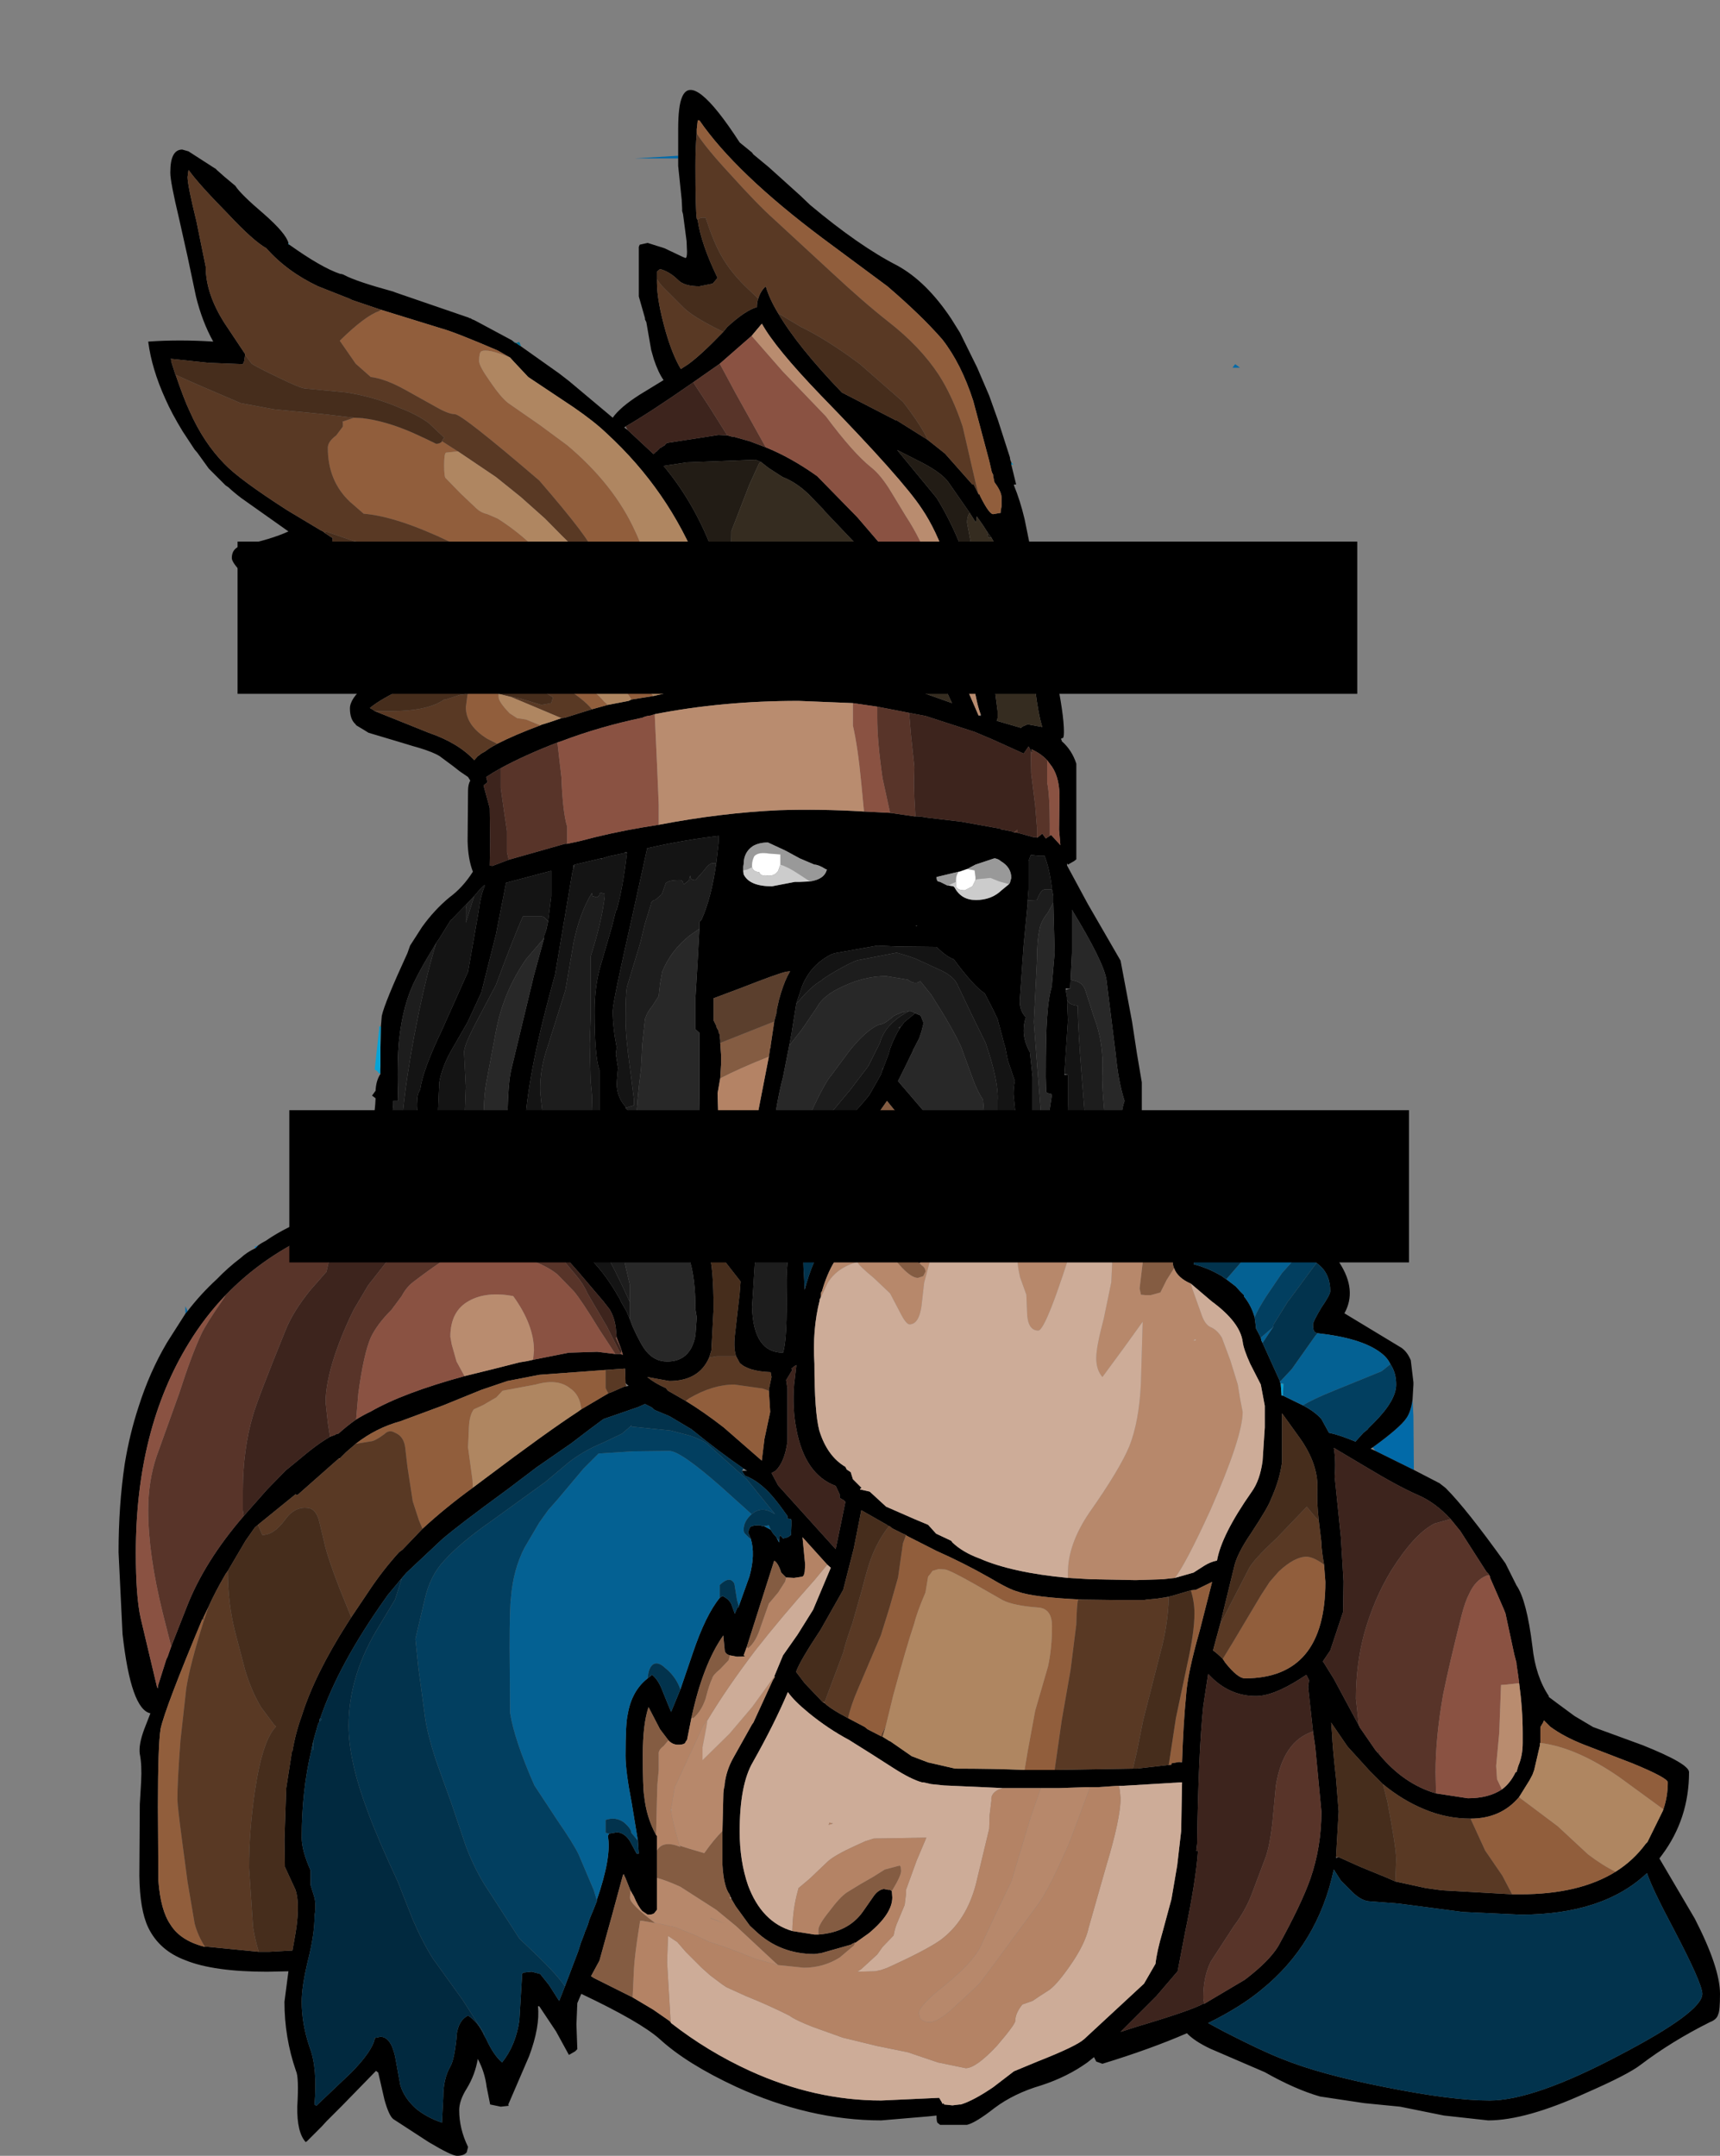 <?xml version="1.0" encoding="UTF-8" standalone="no"?>
<svg xmlns:ffdec="https://www.free-decompiler.com/flash" xmlns:xlink="http://www.w3.org/1999/xlink" ffdec:objectType="frame" height="243.6px" width="194.4px" xmlns="http://www.w3.org/2000/svg">
  <rect width="100%" height="100%" fill="#808080" stroke="none"/>
  <g transform="matrix(1.0, 0.0, 0.0, 1.0, 4.4, 72.6)">
    <use ffdec:characterId="885" height="233.45" transform="matrix(1.0, 0.0, 0.0, 1.0, 9.0, -62.45)" width="181.0" xlink:href="#shape0"/>
    <use ffdec:characterId="883" height="81.45" transform="matrix(1.0, 0.0, 0.0, 1.0, 22.45, -11.4)" width="132.4" xlink:href="#shape1"/>
  </g>
  <defs>
    <g id="shape0" transform="matrix(1.0, 0.0, 0.0, 1.0, -9.0, 62.45)">
      <path d="M155.25 85.55 L155.35 87.45 155.4 93.5 151.05 91.35 150.75 90.95 Q153.85 88.7 154.55 87.65 155.05 86.95 155.25 85.55 M16.55 75.85 L16.55 75.0 16.8 75.55 16.55 75.85 M72.25 -54.7 L67.35 -54.7 72.25 -55.0 72.25 -54.7 M135.2 -31.45 L135.75 -31.05 134.9 -31.05 135.2 -31.45" fill="#026aa8" fill-rule="evenodd" stroke="none"/>
      <path d="M72.25 -55.0 L72.25 -56.2 72.25 -57.5 72.25 -58.0 Q72.25 -60.65 72.7 -61.65 73.95 -64.6 79.2 -56.5 L80.55 -55.4 80.6 -55.35 80.75 -55.15 82.5 -53.7 86.05 -50.5 87.15 -49.45 Q92.7 -44.8 97.0 -42.6 100.3 -40.8 103.1 -36.6 L104.1 -35.0 106.05 -31.05 107.4 -27.9 108.4 -25.1 109.75 -20.9 Q109.75 -20.65 109.9 -20.35 L109.9 -20.1 110.45 -17.85 110.2 -17.85 110.2 -17.75 Q110.9 -16.05 111.4 -13.95 L112.45 -8.8 112.55 -8.55 112.7 -7.6 112.8 -7.15 Q112.8 -6.65 112.6 -6.45 L112.55 -6.45 112.6 -6.05 113.55 -2.6 113.65 -2.4 114.9 3.55 Q115.85 8.1 115.85 10.1 115.85 10.9 115.65 10.8 L115.5 10.9 115.6 11.05 115.6 11.15 Q116.75 12.15 117.25 13.7 L117.25 24.5 117.0 24.7 116.3 25.1 116.2 24.95 116.2 25.2 118.55 29.55 122.25 35.95 123.55 42.85 124.1 46.45 124.65 49.7 124.65 53.75 124.35 54.0 124.2 54.0 124.5 54.95 124.65 56.6 124.55 58.3 125.75 58.15 127.55 58.05 Q130.6 58.3 133.1 60.35 134.65 61.9 135.45 63.3 L135.5 63.4 Q136.85 65.65 137.95 65.35 L139.1 65.1 141.05 65.4 141.15 65.4 Q145.1 67.05 147.0 70.1 149.0 73.2 147.55 75.8 L154.0 79.7 Q154.65 80.15 155.05 81.1 L155.35 83.6 155.35 83.7 155.35 83.85 155.25 85.55 Q155.05 86.95 154.55 87.65 153.85 88.7 150.75 90.95 L150.5 91.1 151.05 91.35 155.4 93.5 158.3 95.0 159.0 95.55 Q161.35 97.9 165.75 104.05 L167.0 106.55 Q168.15 108.2 168.8 113.45 169.15 116.8 170.65 119.05 L170.65 119.15 171.65 119.9 173.55 121.3 175.65 122.55 181.25 124.6 Q186.5 126.7 186.5 127.65 186.5 132.9 183.45 137.0 L183.15 137.4 187.15 144.2 Q190.0 149.75 190.0 152.7 190.0 154.6 189.8 155.0 189.65 155.6 188.85 155.9 184.55 158.05 181.05 160.7 179.65 161.8 174.85 163.9 168.05 167.0 163.8 167.0 L158.8 166.45 153.85 165.45 149.8 165.05 144.8 164.3 Q142.0 163.5 138.55 161.55 L132.4 158.9 Q130.6 158.05 129.75 157.15 125.6 158.95 120.2 160.6 L119.5 160.35 119.25 159.85 118.5 160.45 Q116.2 162.1 113.25 163.05 110.2 163.95 108.0 165.6 105.9 167.25 104.9 167.5 L101.85 167.5 101.6 167.3 Q101.45 167.25 101.45 166.45 L100.5 166.55 95.2 167.0 Q87.1 167.0 78.8 163.2 73.2 160.6 70.15 157.8 67.95 155.85 61.3 152.7 L60.85 153.75 60.75 156.15 60.85 158.95 60.6 159.2 59.9 159.6 58.45 156.95 56.55 154.1 56.4 154.1 Q56.65 156.4 55.4 159.75 L53.05 165.2 53.1 165.35 52.2 165.45 51.0 165.2 50.6 163.2 Q50.4 161.55 49.6 160.05 49.3 161.85 48.35 163.4 47.5 164.75 47.5 165.85 47.5 167.95 48.5 170.0 L48.35 170.6 Q48.05 171.0 47.25 171.0 46.65 171.0 44.05 169.45 L40.05 166.85 Q39.55 166.45 39.05 164.65 L38.35 161.6 38.1 161.4 34.3 165.3 32.5 167.1 31.95 167.7 30.3 169.35 30.15 169.45 Q29.15 168.35 29.2 165.45 29.4 162.1 29.05 161.4 27.75 157.65 27.75 153.6 L28.2 150.15 25.8 150.2 Q19.75 150.2 16.55 148.9 13.6 147.8 12.35 145.2 11.4 143.2 11.35 139.35 L11.4 131.3 11.55 128.75 Q11.65 126.8 11.4 125.6 11.25 124.55 11.9 122.8 L12.6 121.0 Q10.4 120.55 9.45 112.05 L9.0 102.8 Q9.0 97.5 9.7 92.8 10.25 89.45 11.25 86.4 12.5 82.45 14.45 79.15 L14.7 78.75 16.55 75.85 16.8 75.55 Q18.3 73.6 20.1 71.95 21.35 70.65 22.8 69.55 23.5 68.9 24.45 68.45 L24.75 68.15 Q25.15 67.85 25.65 67.6 26.8 66.8 28.2 66.1 L30.0 65.25 30.25 65.15 30.45 65.0 31.4 64.65 33.6 63.85 33.65 63.85 33.85 63.75 33.9 63.75 34.6 63.45 35.15 63.3 35.15 63.2 35.3 61.8 35.4 61.45 35.85 59.0 35.95 59.0 36.0 58.95 Q36.7 55.95 37.1 55.4 37.95 54.25 38.05 51.5 L37.65 51.2 38.05 50.65 Q38.1 49.5 38.6 48.75 L38.6 48.7 38.6 47.7 38.6 45.95 38.6 45.8 38.65 43.4 38.75 42.2 Q39.05 40.75 41.65 35.1 L41.95 34.25 43.3 32.15 Q44.7 30.2 46.4 28.8 47.9 27.7 49.05 25.9 48.5 24.5 48.45 22.45 L48.5 16.75 Q48.5 16.05 48.75 15.6 L48.5 15.2 47.55 14.55 46.85 14.0 45.3 12.85 Q44.6 12.4 42.95 11.9 L42.25 11.7 40.6 11.2 37.25 10.2 36.85 9.95 35.85 9.35 35.8 9.25 Q35.15 8.7 35.15 7.45 35.15 6.35 36.85 4.9 L38.6 3.25 38.6 3.15 37.95 1.85 36.1 0.6 35.8 0.45 34.75 -0.05 34.7 -0.05 34.3 -0.2 33.1 -0.75 32.2 -1.15 31.8 -1.3 Q29.55 -2.3 29.2 -2.6 L26.1 -5.05 25.45 -5.6 Q21.8 -8.65 21.8 -9.55 21.8 -10.65 22.9 -10.95 26.25 -11.65 28.2 -12.55 L22.9 -16.3 Q22.1 -16.9 21.4 -17.55 L21.1 -17.75 19.2 -19.65 17.9 -21.45 17.6 -21.8 16.25 -23.85 Q15.0 -25.9 14.3 -27.5 12.75 -30.9 12.35 -34.0 15.85 -34.25 19.7 -34.0 18.45 -36.25 17.75 -39.1 L16.8 -43.6 15.85 -47.85 Q14.85 -52.05 14.85 -53.05 L14.85 -53.15 Q14.85 -55.7 16.2 -55.7 L16.9 -55.5 19.85 -53.6 19.95 -53.55 20.15 -53.35 21.0 -52.6 22.2 -51.6 Q22.75 -50.7 25.45 -48.4 27.9 -46.25 28.2 -45.15 L28.2 -45.0 28.3 -44.95 Q31.95 -42.35 34.05 -41.65 L34.15 -41.65 34.3 -41.6 34.35 -41.6 34.55 -41.5 Q35.85 -40.8 40.05 -39.65 L40.3 -39.55 48.45 -36.75 48.5 -36.75 48.65 -36.65 48.75 -36.65 49.0 -36.5 49.15 -36.45 49.35 -36.35 53.45 -34.15 53.8 -33.85 53.9 -33.85 54.5 -33.45 58.8 -30.4 59.9 -29.55 64.85 -25.4 Q65.7 -26.6 67.9 -28.0 L70.6 -29.65 Q70.0 -30.5 69.5 -32.0 L69.2 -33.05 68.65 -36.2 68.5 -36.5 68.5 -36.65 67.8 -39.1 67.8 -44.7 67.9 -44.95 68.8 -45.15 70.7 -44.55 72.7 -43.6 73.05 -43.45 Q73.25 -43.4 73.25 -44.15 L73.2 -45.35 72.8 -48.4 72.7 -48.75 72.7 -49.0 72.65 -50.0 72.25 -53.85 72.25 -54.7 72.25 -55.0 M106.2 -16.75 L106.3 -16.75 106.4 -16.5 Q107.4 -14.5 107.85 -14.5 L108.7 -14.65 108.7 -14.85 108.8 -15.4 108.8 -16.35 Q108.8 -17.05 108.0 -18.1 L107.85 -18.8 107.85 -18.95 107.7 -19.25 107.4 -20.55 105.6 -27.3 Q104.25 -31.5 102.1 -34.25 99.75 -36.95 95.9 -40.25 L88.55 -45.7 Q78.75 -53.05 74.65 -59.0 L74.45 -59.0 74.45 -58.9 74.35 -58.0 74.35 -57.5 Q74.2 -56.1 74.2 -53.85 74.2 -49.0 74.35 -47.9 L74.45 -47.75 Q74.85 -45.0 76.7 -41.2 L76.15 -40.55 74.65 -40.25 Q72.95 -40.25 72.25 -40.95 71.3 -41.9 70.2 -42.2 L69.85 -41.9 69.85 -41.05 69.85 -40.7 Q69.85 -38.6 70.85 -35.1 71.6 -32.5 72.55 -30.9 L73.4 -31.45 Q74.85 -32.5 77.35 -35.1 L77.8 -35.65 Q79.8 -37.5 81.15 -37.9 81.15 -38.45 81.3 -38.85 81.55 -39.7 82.15 -40.25 82.55 -38.85 83.55 -37.2 85.75 -33.45 90.75 -28.25 L96.85 -25.1 96.95 -25.1 100.45 -22.9 102.4 -21.35 105.5 -17.85 105.65 -17.85 106.2 -16.75 M38.65 -37.6 L35.4 -38.7 35.1 -38.85 31.55 -40.25 Q28.05 -41.9 25.7 -44.55 24.2 -45.4 21.4 -48.4 18.05 -51.8 16.95 -53.35 L16.9 -53.35 16.8 -52.6 Q16.8 -51.65 17.8 -47.6 L18.85 -42.45 Q18.85 -39.4 21.0 -36.05 L23.3 -32.6 23.3 -32.5 23.2 -31.8 23.05 -31.45 19.2 -31.6 14.95 -32.05 14.85 -32.05 14.95 -32.0 14.95 -31.75 15.0 -31.6 15.4 -30.35 15.45 -30.25 Q16.4 -27.45 17.05 -26.1 18.6 -22.6 20.95 -20.2 22.6 -18.45 28.05 -14.95 L31.8 -12.7 32.1 -12.55 32.35 -12.35 33.1 -11.85 33.2 -11.85 33.1 -10.95 32.95 -10.65 30.3 -10.4 25.25 -9.8 25.15 -9.65 24.6 -9.4 24.4 -9.25 24.45 -9.15 27.65 -6.2 Q30.55 -3.8 32.25 -3.3 35.4 -2.6 38.1 -0.25 41.25 2.4 43.2 3.1 L43.35 3.0 43.5 3.15 43.6 3.8 Q43.6 4.1 41.4 5.1 38.75 6.3 37.4 7.4 L37.75 7.6 37.95 7.75 44.05 10.2 Q47.4 11.35 49.2 13.3 L49.6 12.85 50.0 12.55 50.45 12.3 Q50.95 11.9 51.55 11.6 L51.8 11.45 Q53.75 10.45 56.7 9.35 56.85 9.25 56.95 9.25 L57.9 8.95 59.05 8.55 59.45 8.5 61.85 7.75 62.5 7.55 64.3 7.05 66.65 6.6 66.95 6.45 69.45 6.05 70.75 5.75 70.9 5.75 74.6 5.2 78.25 4.8 78.4 4.8 78.35 4.55 76.85 -1.15 76.8 -1.35 76.7 -1.6 75.45 -5.95 75.3 -6.5 75.15 -6.75 74.65 -8.25 74.6 -8.45 74.6 -8.55 Q71.15 -17.2 64.2 -23.6 62.8 -24.95 60.4 -26.6 L55.3 -30.0 53.8 -31.6 53.75 -31.65 53.25 -32.2 51.85 -33.0 Q46.95 -35.1 45.45 -35.5 L38.65 -37.6 M76.95 -31.5 L73.95 -29.4 Q69.15 -26.05 66.3 -24.4 L66.15 -24.3 66.55 -24.0 69.45 -21.3 69.5 -21.35 69.6 -21.35 69.65 -21.45 69.65 -21.5 69.85 -21.6 70.0 -21.8 70.05 -21.8 70.2 -22.0 70.4 -22.05 70.45 -22.15 70.6 -22.2 70.75 -22.3 70.85 -22.45 71.0 -22.55 76.8 -23.45 77.8 -23.4 78.35 -23.25 78.5 -23.25 80.3 -22.75 82.15 -22.05 Q85.0 -20.9 87.95 -18.8 L92.5 -14.15 96.45 -9.55 Q99.65 -6.15 102.4 -0.45 L104.4 4.1 106.2 8.25 106.45 8.3 106.45 8.15 Q106.0 7.0 105.6 4.5 L104.4 -2.85 102.65 -9.1 Q101.4 -12.75 99.8 -15.1 97.65 -18.4 88.4 -27.9 83.2 -33.3 81.7 -36.05 L81.7 -35.95 81.6 -35.95 81.6 -35.9 80.55 -34.65 76.95 -31.5 M81.6 -20.4 L81.0 -20.65 73.2 -20.35 70.6 -19.95 Q74.2 -15.65 76.3 -9.9 L78.4 -3.55 78.4 -3.45 78.5 -3.25 78.75 -2.3 79.8 1.35 81.0 4.55 81.6 4.55 83.2 4.4 Q88.8 3.95 94.35 4.55 L94.8 4.75 95.7 4.8 98.4 5.3 99.25 5.5 99.25 5.45 103.2 6.85 101.4 3.0 Q97.85 -4.8 96.4 -6.85 L88.8 -14.85 88.65 -15.05 87.0 -16.75 Q85.6 -18.1 84.05 -18.7 L82.5 -19.7 81.6 -20.4 M105.2 -14.65 L102.8 -18.1 Q102.1 -19.1 99.95 -20.25 L97.0 -21.75 101.45 -16.35 Q103.1 -13.7 104.4 -10.35 L106.4 -4.1 107.1 -1.5 107.1 -1.45 107.15 -1.15 107.25 -0.75 108.35 7.75 108.35 8.55 108.25 8.85 111.0 9.65 111.15 9.5 111.75 9.25 113.4 9.55 Q112.95 8.1 112.6 5.3 L111.85 -2.75 111.75 -2.85 111.75 -2.9 111.3 -4.1 111.2 -4.35 110.9 -5.05 110.2 -6.6 108.8 -9.8 107.65 -11.85 107.15 -12.55 106.7 -13.25 106.0 -14.25 105.9 -13.55 105.2 -14.65 M110.5 -0.95 L109.95 -2.3 110.2 -2.15 110.5 -0.95 M167.3 117.6 L167.2 116.8 167.0 115.45 167.0 115.3 166.75 114.35 165.75 109.7 165.55 109.2 164.0 105.65 164.0 105.55 163.95 105.45 163.95 105.4 163.85 105.3 163.85 105.25 163.6 105.0 160.65 100.4 159.55 99.05 Q157.85 97.2 155.9 96.35 153.7 95.4 150.05 93.2 L146.35 91.0 Q146.6 92.45 146.45 94.25 L147.15 101.1 147.45 106.1 147.4 109.55 145.95 113.9 145.1 115.15 145.2 115.25 146.35 117.1 149.25 122.5 149.25 122.55 149.5 122.9 151.05 125.15 151.3 125.45 151.45 125.6 Q154.25 129.0 157.9 130.05 L161.5 130.6 Q163.85 130.6 165.35 129.6 166.3 128.9 166.9 127.65 L167.0 127.65 167.2 126.95 Q167.7 125.8 167.7 124.35 L167.7 123.2 Q167.7 120.55 167.3 117.6 M183.6 131.85 Q184.1 130.4 184.1 128.8 184.1 128.3 180.1 126.65 L174.65 124.55 Q172.35 123.65 170.8 122.5 L170.1 121.8 170.0 122.05 169.7 122.55 169.7 123.6 169.7 124.35 169.65 124.35 169.65 124.6 169.0 127.4 168.8 127.95 168.45 128.6 167.3 130.45 Q165.25 132.9 161.8 132.9 159.1 132.9 156.6 131.85 154.15 130.85 151.9 129.0 L150.4 127.5 148.4 125.3 147.9 124.75 146.05 122.05 146.15 123.3 Q146.2 124.75 146.6 128.35 L146.9 132.1 146.6 137.25 146.6 137.35 146.9 137.25 149.35 138.35 152.4 139.6 153.3 140.0 156.75 140.75 158.55 141.0 166.5 141.45 167.45 141.45 Q174.1 141.45 178.2 138.9 180.2 137.65 181.6 135.75 L181.75 135.6 181.8 135.55 183.55 132.0 183.6 131.85 M167.45 143.75 L160.95 143.45 153.7 142.5 150.5 142.25 Q149.5 142.25 148.4 141.15 L147.15 139.9 146.35 138.65 Q144.55 147.1 138.15 152.25 135.8 154.2 132.15 156.0 L134.0 157.0 Q138.3 159.2 140.5 160.05 144.8 161.8 152.2 163.25 159.7 164.75 163.95 164.75 168.95 164.75 178.6 159.65 188.0 154.75 188.0 152.7 188.0 151.55 184.8 145.45 182.3 140.75 181.75 139.05 176.8 143.75 167.45 143.75 M112.1 12.25 L112.0 12.0 111.85 11.75 111.3 12.55 107.65 10.9 105.75 10.1 100.2 8.3 98.35 7.95 97.85 7.85 95.0 7.3 94.75 7.25 92.0 6.85 85.85 6.6 Q77.25 6.6 69.6 8.1 L69.45 8.15 69.15 8.25 Q68.6 8.3 68.2 8.5 63.4 9.5 59.05 11.15 L58.6 11.3 Q54.85 12.75 52.2 14.2 51.3 14.7 50.55 15.2 L50.7 15.8 50.25 16.15 50.95 18.7 51.0 22.4 50.95 25.2 51.25 25.25 53.1 24.55 59.45 22.75 59.7 22.75 61.1 22.45 Q64.65 21.5 68.2 20.9 L70.05 20.6 Q77.1 19.25 83.65 18.95 88.35 18.8 93.25 19.1 L96.2 19.25 98.95 19.65 99.05 19.65 99.25 19.65 99.8 19.7 100.45 19.8 104.25 20.25 108.7 21.05 108.8 21.15 108.95 21.15 109.95 21.35 110.2 21.45 110.6 21.5 112.4 22.0 112.6 22.0 112.8 22.05 112.85 22.05 113.4 21.6 113.8 22.15 113.95 22.05 114.25 21.85 114.4 21.75 115.45 22.9 115.3 21.15 115.35 17.2 Q115.3 14.95 114.25 13.7 L113.95 13.3 Q113.25 12.55 112.15 12.05 L112.3 12.55 112.1 12.25 M109.65 27.3 L109.75 27.15 109.9 26.6 Q109.9 25.4 108.7 24.7 108.5 24.5 108.1 24.4 L107.95 24.4 105.85 25.1 104.9 25.6 104.05 25.9 103.95 25.9 101.45 26.5 Q101.45 26.85 101.6 27.0 L101.85 27.05 102.65 27.45 102.7 27.45 103.35 27.55 103.5 27.7 Q104.25 29.1 105.9 29.1 107.65 29.1 108.8 28.0 L109.65 27.3 M114.5 27.9 Q114.25 25.6 113.65 24.1 L113.55 24.1 113.1 24.1 112.1 24.0 111.85 24.7 111.85 27.9 111.75 29.15 111.75 29.5 111.3 34.15 110.85 40.5 Q110.85 41.65 111.55 42.35 111.3 43.05 111.3 43.85 111.3 45.05 112.0 46.3 L112.3 49.1 112.3 49.3 112.3 50.5 112.3 52.7 112.3 55.95 112.95 56.05 114.2 56.45 114.5 56.5 114.4 55.9 Q114.25 55.25 114.25 52.7 L114.5 51.05 113.95 50.9 113.85 50.8 113.8 49.1 Q113.8 44.3 113.95 42.35 114.1 40.05 114.5 38.8 L114.5 38.55 114.8 35.05 114.65 29.4 114.65 29.15 114.65 28.65 114.5 27.9 M87.15 27.0 Q88.8 26.75 89.05 25.65 L88.9 25.6 Q88.1 25.1 87.65 25.1 L86.0 24.4 Q84.3 23.45 83.8 23.25 L82.4 22.6 Q81.4 22.6 80.7 23.0 79.65 23.7 79.65 25.05 L79.6 25.35 79.6 25.75 79.65 26.2 Q80.3 27.55 82.85 27.55 L85.45 27.05 85.55 27.05 85.85 27.05 86.0 27.05 87.15 27.0 M99.25 32.05 L99.25 32.0 99.05 32.0 99.25 32.05 M108.8 56.65 L110.5 56.2 110.45 55.5 110.35 53.05 110.15 51.05 Q110.15 50.2 110.3 49.55 L109.5 47.2 109.2 45.65 109.1 45.4 108.95 44.8 108.35 42.55 107.85 41.5 106.9 39.65 Q105.65 38.85 103.4 35.8 102.55 35.5 101.45 34.4 L97.0 34.35 94.75 34.25 90.0 35.1 89.65 35.2 Q87.25 36.35 86.25 38.85 L85.6 40.8 85.15 43.6 85.05 44.3 85.0 44.5 85.0 44.55 84.9 45.05 84.8 45.55 84.1 49.1 Q83.35 51.9 82.8 56.45 L82.7 57.3 82.8 57.3 83.1 58.2 82.65 58.75 82.55 58.75 82.5 59.95 82.65 59.85 84.05 59.55 84.2 59.55 84.6 59.65 84.9 59.7 85.0 59.8 85.05 59.8 85.2 60.0 85.45 60.35 86.45 61.1 86.6 61.2 86.6 60.4 86.85 58.75 86.95 58.7 86.95 58.55 87.0 58.3 87.1 58.15 88.1 56.95 Q91.95 53.55 93.8 51.2 L93.9 51.05 95.15 48.85 95.3 48.4 95.35 48.3 96.0 46.6 96.2 45.9 Q96.7 44.55 97.3 43.6 L97.4 43.4 97.45 43.4 97.8 42.9 98.9 42.0 98.95 41.9 99.05 41.9 99.65 42.15 99.95 42.9 99.95 43.0 99.95 43.05 99.95 43.15 99.75 43.95 99.5 44.7 98.8 46.05 98.7 46.3 97.95 47.85 97.65 48.45 97.1 49.55 97.3 49.8 100.3 53.3 103.35 57.05 104.2 58.7 104.25 58.55 104.1 57.75 104.2 57.75 104.4 58.2 104.5 58.3 104.95 58.0 105.15 57.85 105.35 57.75 105.45 57.75 106.7 57.35 107.4 57.15 107.55 57.05 107.8 57.05 108.8 56.65 M83.1 42.85 L83.35 41.9 83.35 41.75 83.4 41.65 83.4 41.45 83.55 40.8 83.65 40.35 Q84.1 38.7 84.6 37.7 L84.9 37.15 84.45 37.2 Q83.4 37.45 79.45 39.0 L76.25 40.2 76.25 42.7 76.6 43.4 76.55 43.4 76.7 43.7 76.8 43.85 76.85 44.15 76.95 44.3 76.95 44.55 77.0 44.95 77.0 45.25 77.1 46.65 77.1 47.45 77.1 47.6 77.0 49.25 76.7 50.95 76.8 54.1 76.8 56.35 80.6 56.9 81.05 54.25 82.5 46.8 82.65 45.8 82.7 45.8 82.7 45.55 83.1 42.9 83.1 42.85 M121.15 62.6 L122.25 62.7 122.25 61.45 122.25 61.35 121.7 61.1 121.7 60.5 Q121.7 59.95 122.3 59.3 L122.55 56.5 122.85 54.55 122.8 54.55 122.25 54.25 122.3 53.75 Q122.45 52.45 122.7 51.8 122.0 49.65 121.7 46.5 L120.65 38.1 Q120.35 36.1 116.75 30.2 L116.75 35.1 116.6 38.1 116.55 39.1 116.3 39.1 116.05 39.1 116.05 39.25 116.2 40.1 116.2 40.25 116.2 40.35 116.3 42.7 116.05 46.5 115.9 48.75 115.9 48.85 116.3 48.85 116.3 51.25 116.3 52.15 Q116.2 54.55 116.75 55.2 L116.75 58.05 116.6 58.2 117.15 58.85 Q118.15 59.95 118.35 60.9 L118.4 62.05 118.5 62.15 121.15 62.6 M117.45 64.3 L116.75 62.7 Q116.55 61.65 115.45 60.1 114.25 58.4 113.55 58.4 L113.35 58.4 Q107.15 58.45 104.4 61.1 L104.4 61.2 104.25 61.8 103.95 61.95 103.5 62.15 Q102.65 63.3 101.95 64.95 L102.1 64.95 102.15 65.1 101.95 65.8 101.95 65.9 101.45 66.1 101.4 66.4 100.05 69.85 99.5 70.1 99.45 70.1 Q98.55 69.1 98.5 68.7 L98.4 68.55 Q98.4 67.85 99.25 66.2 L97.25 65.9 Q95.0 65.9 93.35 66.75 92.65 67.05 92.0 67.6 L91.95 67.6 Q89.6 69.45 88.5 73.3 L88.4 73.45 88.35 74.0 88.2 74.3 88.25 74.3 Q87.4 77.65 87.65 81.5 87.65 86.95 88.2 89.05 89.1 91.95 91.15 93.15 L91.3 93.45 91.75 93.75 92.0 94.55 92.95 95.5 92.95 95.55 92.8 95.65 92.8 95.7 93.9 95.95 95.75 97.65 98.95 99.05 100.5 99.7 101.4 100.7 103.1 101.5 103.25 101.7 Q104.4 102.8 106.3 103.5 109.95 105.1 116.3 105.7 L118.85 105.85 123.95 105.95 127.05 105.85 128.4 105.7 130.5 105.1 131.75 104.3 Q132.4 103.9 133.1 103.75 L133.15 103.75 Q133.65 100.85 137.05 96.0 138.0 94.7 138.3 92.5 L138.55 88.7 138.55 86.25 138.1 83.85 136.9 81.5 Q136.15 79.85 136.05 79.0 135.75 76.8 132.55 74.45 L130.2 72.45 Q128.7 71.8 128.3 70.7 128.15 70.4 128.15 69.95 L127.85 67.6 Q127.45 66.25 126.15 65.65 L125.75 65.5 123.25 65.15 120.5 65.55 119.5 65.55 117.85 64.7 117.45 64.3 M101.95 59.4 L101.4 58.05 100.7 58.4 Q98.55 59.25 94.5 59.25 L89.35 58.85 Q87.65 61.25 88.4 63.3 L88.35 63.4 88.2 64.4 88.1 64.55 88.1 65.0 Q88.0 65.0 87.8 65.35 L87.3 65.55 86.6 67.6 Q86.3 69.1 86.45 71.25 L86.55 73.15 Q87.4 69.85 88.95 67.5 92.8 61.65 100.3 64.25 L101.2 62.75 102.55 60.7 101.95 59.4 M99.8 55.95 L96.95 53.15 95.85 51.8 94.8 53.3 91.25 56.9 94.5 57.05 98.35 56.45 99.8 56.2 100.05 56.2 99.8 55.95 M83.4 66.2 L83.95 66.1 84.05 65.9 Q85.6 65.7 85.9 65.35 L85.85 64.45 85.6 63.55 85.05 63.45 84.9 62.85 84.75 62.7 84.6 62.7 83.35 62.75 82.8 62.75 81.4 63.05 Q81.15 63.2 81.15 64.0 L81.15 64.65 81.0 64.45 80.6 65.8 80.6 66.05 82.1 66.05 82.25 66.1 82.85 66.2 83.4 66.2 M82.4 68.15 L81.05 68.05 80.6 75.1 Q80.75 80.25 84.1 80.25 84.6 78.75 84.5 72.75 84.45 69.8 85.05 68.0 L82.4 68.15 M85.6 81.65 L85.35 81.8 85.05 82.05 85.15 82.2 84.45 83.35 84.6 84.3 84.6 86.5 84.6 90.25 Q84.3 92.6 83.25 93.6 L82.8 93.85 83.55 95.25 90.05 102.45 90.7 99.3 91.15 97.1 91.0 96.95 90.5 96.65 90.5 96.25 90.05 95.3 Q86.55 94.0 85.6 88.85 85.15 86.55 85.35 83.9 L85.6 81.75 85.6 81.65 M82.5 84.55 L82.5 84.4 82.8 83.0 82.7 82.45 Q80.15 82.35 79.2 81.4 L78.8 80.65 Q78.5 79.8 78.65 78.35 L79.2 73.55 79.3 72.2 76.8 69.0 Q74.2 65.4 73.4 63.7 L72.5 63.55 Q75.05 67.3 75.7 68.9 76.25 70.55 76.25 75.35 L76.0 80.0 75.75 80.8 Q74.6 83.45 71.25 83.45 L68.75 83.0 Q69.6 83.7 70.85 84.25 L71.1 84.55 73.1 85.7 Q75.15 86.95 77.4 88.7 L81.7 92.45 82.0 90.0 82.65 86.95 82.5 84.55 M80.45 101.25 L80.15 100.55 80.35 100.0 Q80.6 99.75 81.4 99.75 L81.8 99.85 81.95 99.85 82.7 100.25 82.95 100.65 83.35 101.1 83.65 101.7 83.65 101.5 83.75 100.85 84.1 101.25 84.65 101.1 85.0 100.85 85.05 99.75 85.05 99.2 85.05 99.15 85.0 99.15 85.0 99.05 84.75 99.0 84.6 99.0 84.6 98.7 Q82.95 96.35 81.95 95.5 80.9 94.55 79.8 94.15 L79.45 93.6 80.05 93.6 79.65 93.35 Q76.95 91.5 73.75 88.9 L71.4 87.5 71.1 87.35 69.65 86.75 69.5 86.65 69.35 86.5 69.2 86.4 68.5 86.05 67.7 86.4 63.8 87.75 62.25 88.9 60.15 90.5 56.25 93.2 52.95 95.7 Q47.4 99.75 45.55 101.35 L41.5 105.15 40.7 106.1 39.45 107.6 39.2 107.95 Q33.9 115.4 31.8 121.55 L31.7 121.7 31.7 121.95 31.55 122.2 31.0 124.15 30.8 125.15 Q29.7 129.7 29.7 135.05 29.7 136.5 30.7 138.75 L30.7 140.4 31.15 141.85 Q31.35 142.8 31.15 143.9 31.15 146.0 30.4 148.95 29.7 151.85 29.7 153.6 29.7 156.1 30.6 158.75 31.5 161.1 31.15 165.2 L31.35 165.35 35.3 161.6 Q37.65 159.2 37.95 157.8 L37.9 157.7 38.6 157.55 Q39.75 157.55 40.25 159.75 L40.85 163.05 Q41.3 164.5 42.65 165.7 43.9 166.7 45.55 167.25 L45.7 164.35 Q45.7 162.3 46.5 160.9 46.95 160.15 47.2 157.65 L47.2 157.4 Q47.4 155.7 48.5 155.15 49.6 155.85 50.3 157.35 L50.55 157.8 Q51.4 159.65 52.35 160.45 53.9 158.5 54.3 155.7 L54.6 150.7 54.6 150.45 54.75 150.3 55.7 150.2 56.65 150.45 57.65 151.7 58.8 153.5 59.45 151.85 60.95 147.9 61.25 146.95 61.65 145.9 61.65 145.85 62.0 145.0 62.1 144.7 62.2 144.35 62.5 143.6 62.55 143.5 63.05 142.25 63.05 142.1 Q64.75 137.2 64.3 134.85 L64.45 134.6 65.3 134.45 Q66.15 134.45 66.8 135.45 L67.55 136.85 67.8 136.85 67.7 135.4 67.0 131.15 Q66.3 127.55 66.3 125.8 66.3 122.1 66.55 121.1 67.0 118.45 68.8 117.05 L69.3 116.65 Q70.05 117.25 70.55 118.65 L71.45 120.85 72.5 118.3 73.9 114.2 Q75.35 109.9 76.95 107.95 L77.25 107.75 Q77.95 108.05 78.25 108.65 L78.65 109.75 78.95 109.05 79.1 109.0 79.1 108.9 80.3 105.55 Q81.0 103.05 80.45 101.25 M144.5 78.05 L144.35 78.0 144.2 77.9 Q144.0 77.75 144.0 77.05 144.0 76.75 144.95 75.15 145.95 73.7 145.95 73.3 145.95 71.4 144.7 70.35 L144.4 70.1 142.6 68.9 140.9 68.0 139.5 67.15 138.4 66.8 Q137.3 66.6 135.75 66.8 L135.35 66.9 135.25 66.9 Q133.85 66.9 133.65 65.65 L133.1 63.75 132.45 62.75 Q131.9 61.95 131.45 61.95 L127.45 61.65 124.35 61.6 124.2 62.75 Q126.0 62.85 127.25 63.45 L127.4 63.55 Q128.85 64.4 129.55 66.05 130.1 67.35 130.1 69.85 L130.5 69.95 130.6 69.95 130.5 70.25 Q132.0 70.65 133.25 71.35 L133.7 71.6 134.1 71.9 134.2 71.95 134.4 72.1 135.25 72.75 135.8 73.35 136.05 73.6 136.2 73.75 136.2 73.9 Q137.05 74.95 137.4 76.25 L137.55 77.35 137.55 77.5 138.1 78.55 138.15 78.85 138.3 79.15 140.25 83.45 140.25 83.55 140.35 83.7 140.35 83.75 140.45 85.1 140.6 85.1 142.85 86.2 Q144.2 86.9 144.95 87.75 L145.8 89.3 Q147.0 89.55 148.8 90.3 L149.7 89.3 150.2 88.9 150.2 88.85 150.6 88.45 150.9 88.15 Q153.4 85.65 153.4 83.85 153.4 82.5 152.75 81.55 152.4 80.8 151.65 80.25 149.5 78.6 144.5 78.05 M144.65 99.2 Q144.4 96.95 144.5 95.5 144.55 92.8 142.55 89.95 L140.5 87.1 140.5 88.45 140.5 92.6 Q140.25 94.6 139.25 96.8 139.0 97.6 137.0 100.65 135.35 103.05 135.05 104.6 L133.5 110.95 133.1 112.4 132.7 113.9 Q133.15 114.2 133.8 114.85 L134.1 115.3 Q135.5 117.05 136.3 117.05 145.4 117.05 145.4 106.15 L145.25 104.2 145.1 103.3 145.05 102.9 144.95 102.05 144.95 101.7 144.65 99.2 M63.65 24.4 L63.5 24.4 63.1 24.5 60.55 25.1 60.4 25.2 60.4 25.6 60.3 25.9 58.35 37.45 57.65 40.05 Q54.9 50.4 54.9 55.95 54.9 59.8 55.85 62.05 57.25 65.15 61.65 69.0 63.8 70.9 65.6 74.1 L65.75 74.4 65.9 74.7 66.4 75.55 66.8 76.5 67.1 77.3 Q68.05 79.4 68.65 80.1 69.6 81.25 71.0 81.25 73.65 81.25 74.2 78.3 L74.35 76.25 74.2 75.35 Q74.2 71.75 73.5 69.65 72.95 67.85 71.45 65.9 L68.05 61.35 Q66.3 58.95 64.75 55.95 L64.65 55.9 64.6 55.7 63.8 54.5 63.6 54.0 63.35 53.4 63.35 48.3 Q62.8 46.8 62.8 41.65 62.8 38.8 63.5 36.45 L64.75 32.15 65.2 30.35 65.3 30.2 Q66.0 27.75 66.45 23.85 L66.45 23.7 66.25 23.7 66.15 23.8 64.45 24.15 64.15 24.25 63.65 24.4 M76.55 24.95 L76.8 22.75 76.85 21.85 Q72.95 22.3 68.75 23.25 L67.0 31.2 Q64.85 40.65 64.85 41.65 64.85 43.45 65.3 45.75 L65.2 46.5 65.45 48.05 65.3 49.8 Q65.3 51.35 66.3 52.45 L66.3 52.6 66.55 52.85 66.65 52.9 67.0 53.45 67.35 53.85 68.65 55.9 68.95 57.3 69.5 58.95 Q70.45 60.95 74.2 61.45 74.6 57.05 74.65 51.45 L74.65 44.1 74.2 43.7 74.2 40.2 74.45 36.05 74.65 32.35 74.65 31.6 74.9 31.3 Q76.0 28.85 76.55 24.95 M57.55 31.5 L57.9 28.7 57.9 25.8 52.8 27.15 51.65 33.0 50.0 39.55 48.45 42.9 46.55 46.2 Q45.55 48.0 45.25 49.7 L45.25 49.8 45.15 51.9 45.05 54.55 45.55 57.75 46.0 60.9 46.0 61.1 46.1 61.1 46.15 61.1 46.3 61.05 47.0 60.95 47.4 60.8 47.9 60.8 49.75 60.7 50.7 60.7 53.05 60.7 52.95 59.55 52.95 58.2 52.9 58.2 52.95 57.3 Q52.95 55.7 52.35 54.7 L52.95 55.25 Q52.95 50.25 53.35 48.4 L55.95 37.6 57.1 33.4 57.1 33.15 57.35 32.45 57.55 31.5 M43.6 60.95 L43.5 60.8 43.2 59.55 43.2 59.45 43.2 59.3 43.1 58.7 43.05 58.3 43.05 54.3 Q42.65 52.9 42.75 51.8 42.75 51.05 43.1 50.5 43.35 48.4 45.55 43.8 L48.5 37.2 49.7 30.35 Q49.85 29.1 50.15 28.15 L50.4 27.45 50.3 27.45 49.75 28.0 49.5 28.3 49.2 28.65 48.35 29.55 46.65 31.3 46.65 31.35 46.55 31.35 45.25 33.45 44.9 33.95 44.55 34.55 Q43.2 36.75 42.55 38.1 41.15 40.8 40.7 44.95 40.45 47.45 40.6 51.8 L40.05 51.8 40.05 52.15 Q40.05 53.3 38.8 58.3 L37.8 62.6 41.15 61.8 42.2 61.6 43.6 61.45 43.75 61.35 43.6 60.95 M30.3 67.15 Q25.0 69.7 21.1 73.75 18.75 76.2 16.95 79.15 10.95 88.9 10.95 102.9 10.95 107.8 11.5 110.25 L13.35 118.05 13.45 118.2 13.45 118.05 13.45 117.95 13.5 117.75 14.4 114.9 14.55 114.6 14.95 113.45 16.7 109.0 Q18.7 103.85 23.15 98.7 L25.8 95.7 27.95 93.5 28.15 93.35 30.4 91.5 Q31.4 90.7 32.25 90.15 L32.9 89.75 33.45 89.55 Q33.65 89.4 33.85 89.4 34.85 88.5 35.85 87.8 36.65 87.3 37.5 86.9 41.15 84.8 48.1 82.9 L51.55 82.05 54.3 81.35 55.2 81.2 55.85 81.05 59.9 80.25 63.1 80.15 65.15 80.4 65.75 80.4 66.0 80.5 65.85 80.0 65.85 79.95 65.3 78.55 65.2 77.45 Q65.05 76.25 64.5 75.35 L63.8 74.45 60.95 71.1 58.35 68.15 58.25 68.05 57.95 67.85 57.5 67.5 57.4 67.45 57.35 67.35 55.85 65.7 54.5 64.1 53.6 62.7 52.55 62.7 45.45 63.05 44.85 63.15 44.6 63.15 Q36.5 64.15 30.3 67.15 M33.9 92.2 L29.2 96.35 29.0 96.25 24.75 99.7 24.4 100.0 23.35 101.5 21.35 104.9 21.1 105.25 Q19.85 107.4 19.15 109.0 L18.6 110.15 18.45 110.4 Q14.3 120.3 13.75 122.75 13.45 124.6 13.45 131.55 L13.5 139.9 Q13.75 143.25 14.85 144.85 15.95 146.65 18.6 147.35 L18.75 147.4 18.75 147.35 24.85 147.95 26.0 147.95 28.65 147.8 28.85 146.7 Q29.6 142.8 29.0 140.95 L27.8 138.35 27.75 135.25 27.95 129.45 28.6 125.3 28.65 125.3 Q29.0 123.2 29.7 121.3 31.15 116.65 34.85 110.85 L35.3 110.15 37.25 107.25 Q38.8 104.9 40.7 102.8 L41.1 102.5 43.35 100.15 Q45.95 97.75 49.05 95.5 L50.45 94.45 Q57.35 89.25 60.95 86.9 L61.15 86.75 61.3 86.65 64.35 84.85 64.75 84.7 66.0 84.15 66.25 84.05 66.4 84.05 66.65 84.0 66.3 83.7 66.25 82.05 66.15 82.05 64.05 82.2 56.55 82.75 52.95 83.45 50.0 84.45 45.7 86.2 40.85 88.0 Q38.1 88.75 35.8 90.55 L34.7 91.5 34.0 92.2 33.9 92.2 M78.8 67.05 L78.65 66.8 Q78.5 66.35 78.6 65.8 L78.65 65.35 Q78.65 63.75 78.8 63.2 79.1 62.15 80.15 61.35 L80.35 59.25 76.6 58.7 Q76.3 61.1 76.3 62.9 L76.25 63.0 76.4 63.2 76.55 64.4 Q76.55 65.1 78.5 67.3 L78.65 67.35 78.75 67.5 78.65 67.3 78.8 67.05 M71.15 124.05 L70.2 122.8 68.9 120.3 Q68.25 122.2 68.25 125.7 68.25 129.45 68.4 130.3 68.65 132.75 69.75 134.75 L69.85 134.85 69.85 136.5 69.85 139.6 69.85 143.2 69.65 143.45 Q69.5 143.75 68.9 143.75 L68.8 143.75 68.2 143.35 Q67.7 142.8 67.25 141.7 L66.85 141.0 66.25 139.5 66.15 139.35 66.15 139.3 66.1 139.15 66.1 139.2 66.0 139.3 64.75 143.9 63.35 148.95 62.4 150.7 62.7 150.9 67.1 153.1 69.45 154.5 71.25 155.75 71.4 155.9 71.45 156.0 Q75.55 159.2 80.35 161.4 87.7 164.75 95.2 164.75 L101.75 164.45 102.1 165.05 102.1 165.15 102.25 165.05 102.3 165.2 103.25 165.3 104.05 165.2 104.2 165.2 Q105.65 164.75 107.85 163.25 L110.2 161.45 112.85 160.35 Q117.3 158.6 118.15 157.8 L124.9 151.55 126.2 149.3 Q126.35 147.9 127.0 145.7 L128.0 142.0 128.65 138.2 129.1 134.3 129.2 128.8 129.1 128.8 122.4 129.2 122.05 129.2 121.85 129.2 119.65 129.35 118.8 129.35 118.25 129.35 115.35 129.45 115.2 129.45 113.25 129.45 110.5 129.45 108.95 129.45 102.3 129.15 100.85 129.0 99.95 128.8 99.8 128.8 Q98.55 128.45 96.6 127.2 L94.1 125.6 91.55 124.0 Q89.2 122.75 87.0 120.95 85.35 119.6 84.65 118.6 83.1 122.25 80.7 126.5 79.2 129.05 79.2 134.35 79.2 137.7 80.15 140.45 81.7 144.6 85.15 145.6 L87.65 146.0 88.1 146.0 Q91.45 145.75 93.1 143.45 L94.25 141.8 Q94.8 140.95 95.5 140.85 L96.0 140.95 96.2 140.95 96.4 141.1 96.45 141.8 Q96.45 143.65 93.8 145.85 L92.25 146.95 92.25 146.85 92.15 146.95 92.0 147.0 91.75 147.15 88.4 148.1 87.65 148.2 Q83.75 148.2 81.0 145.6 L80.35 145.0 78.75 142.8 78.25 141.95 78.2 141.8 78.05 141.45 Q77.4 140.6 77.25 138.1 L77.25 134.75 77.25 134.3 77.35 130.4 Q77.35 129.7 77.5 129.15 L77.5 129.0 Q77.7 127.4 78.5 126.0 L80.6 122.25 80.75 122.05 82.95 117.25 83.2 116.85 83.1 116.85 84.1 114.45 85.75 112.1 87.5 109.3 89.5 104.55 89.1 104.2 86.3 101.1 86.6 104.2 86.55 105.0 86.45 105.4 86.3 105.55 85.35 105.7 84.45 105.65 83.9 105.1 Q83.55 104.0 83.1 103.75 L80.0 113.5 79.65 114.45 Q80.15 114.6 78.9 114.6 L78.1 114.45 Q77.5 114.3 77.5 113.75 L77.35 112.2 Q75.05 115.45 73.75 121.5 L73.25 124.0 73.1 124.2 Q73.05 124.55 72.25 124.55 71.6 124.55 71.15 124.05 M144.0 123.05 L143.45 118.05 143.55 117.25 143.25 116.65 142.55 117.1 Q139.5 119.05 137.55 119.05 134.8 119.05 132.7 117.1 L132.15 116.55 131.6 120.15 Q131.05 125.4 130.9 135.75 L130.8 136.55 131.0 136.5 131.0 136.55 Q130.75 140.0 129.55 145.7 L128.7 150.15 126.3 152.95 122.25 157.0 123.95 156.45 Q130.5 154.5 131.6 153.8 L131.75 153.8 136.3 151.1 Q139.0 149.05 140.05 147.35 142.7 142.55 143.7 139.7 144.95 136.1 144.95 132.1 L144.25 124.75 144.0 123.05 M127.3 107.9 L126.3 108.05 125.2 108.15 124.9 108.2 124.4 108.2 124.2 108.2 123.7 108.2 123.65 108.2 123.4 108.2 123.25 108.2 121.75 108.2 117.95 108.15 Q112.4 107.9 110.65 107.25 109.75 107.05 107.4 105.65 104.5 104.0 101.45 102.65 L98.1 100.95 98.0 100.85 97.55 100.65 96.45 100.1 96.15 99.85 96.05 99.85 95.85 99.7 92.95 98.05 92.1 102.35 90.9 107.05 88.35 111.55 Q86.0 115.1 85.6 116.25 L85.6 116.35 86.55 117.6 88.55 119.7 88.8 119.85 Q89.25 120.3 90.45 121.0 L91.45 121.55 93.35 122.55 93.65 122.8 95.2 123.6 95.35 123.65 96.15 124.15 96.2 124.15 98.65 125.85 100.5 126.55 103.55 127.25 Q107.85 127.25 111.4 127.4 L114.8 127.4 123.65 127.25 124.1 127.25 127.55 126.85 128.0 126.8 128.0 126.65 128.85 126.5 129.2 126.55 129.2 126.5 Q129.35 122.05 129.65 119.05 129.8 116.55 131.2 111.65 L132.6 106.15 130.75 107.05 130.2 107.1 128.0 107.75 127.3 107.9" fill="#000000" fill-rule="evenodd" stroke="none"/>
      <path d="M83.4 66.2 L82.85 66.2 82.25 66.1 82.1 66.05 80.6 66.05 80.6 65.8 81.0 64.45 81.15 64.65 81.15 64.0 Q81.15 63.2 81.4 63.05 L82.8 62.75 83.35 62.75 Q83.1 63.45 83.1 64.65 83.1 65.5 83.4 66.2 M80.55 98.5 Q79.65 99.3 79.65 100.25 79.65 100.55 79.8 100.7 L80.35 101.25 80.45 101.25 Q81.0 103.05 80.3 105.55 L79.1 108.9 78.9 108.2 78.6 106.35 Q78.1 105.4 76.95 106.5 L76.95 107.95 Q75.35 109.9 73.9 114.2 L72.5 118.3 Q72.0 116.85 70.75 115.85 70.0 115.15 69.45 115.45 68.9 115.8 68.8 117.05 67.0 118.45 66.55 121.1 66.3 122.1 66.3 125.8 66.3 127.55 67.0 131.15 L67.7 135.4 66.95 134.5 Q66.95 134.05 66.15 133.35 65.2 132.65 64.05 133.05 L64.05 134.5 64.45 134.6 64.3 134.85 Q64.75 137.2 63.05 142.1 L62.7 140.95 61.0 136.95 Q60.4 135.7 58.6 133.1 L56.0 129.15 Q53.75 124.05 53.25 120.95 L53.2 113.6 Q53.2 109.0 53.35 107.95 53.6 104.75 54.9 102.25 L56.55 99.45 57.55 98.05 58.65 96.8 61.55 93.35 63.25 91.65 67.1 91.4 71.25 91.35 Q72.5 91.35 77.1 95.4 L80.55 98.5 M81.95 99.85 L82.5 99.75 82.7 100.25 81.95 99.85 M83.35 101.1 L83.65 101.5 83.65 101.7 83.35 101.1 M144.5 78.05 Q149.5 78.6 151.65 80.25 152.4 80.8 152.75 81.55 L151.75 82.35 146.35 84.55 Q144.0 85.5 142.85 86.2 L140.6 85.1 140.65 83.85 140.65 83.75 140.35 83.7 140.25 83.55 141.6 82.1 144.25 78.35 144.5 78.05 M138.3 79.15 L138.15 78.85 138.1 78.55 139.5 77.35 138.3 79.15 M137.4 76.25 Q137.05 74.95 136.2 73.9 L136.2 73.75 136.05 73.6 135.8 73.35 135.25 72.75 134.4 72.1 134.2 71.95 Q137.2 68.55 138.4 66.8 L139.5 67.15 140.9 68.0 142.6 68.9 140.5 71.25 138.7 73.9 Q137.75 75.4 137.4 76.25" fill="#046193" fill-rule="evenodd" stroke="none"/>
      <path d="M83.35 62.75 L84.6 62.7 84.75 62.7 84.9 62.85 85.05 63.45 85.6 63.55 85.85 64.45 85.9 65.35 Q85.6 65.7 84.05 65.9 L83.95 66.1 83.4 66.2 Q83.1 65.5 83.1 64.65 83.1 63.45 83.35 62.75 M59.45 151.85 Q58.6 150.6 56.45 148.5 L54.3 146.45 50.85 141.1 Q49.35 138.9 48.25 136.0 L46.65 131.25 44.85 126.25 Q43.9 123.3 43.65 121.5 L42.9 115.95 42.55 112.6 43.6 108.15 Q44.2 105.45 45.8 103.75 47.65 101.7 51.1 99.3 L57.25 94.85 59.75 92.75 Q61.4 91.4 63.8 90.4 L65.9 89.4 67.0 88.45 66.95 88.6 71.4 89.05 73.5 89.6 Q75.15 90.15 75.7 90.7 L80.0 94.55 83.2 98.5 82.85 98.3 Q81.6 97.6 80.55 98.5 L77.1 95.4 Q72.5 91.35 71.25 91.35 L67.1 91.4 63.25 91.65 61.55 93.35 58.65 96.8 57.55 98.05 56.55 99.45 54.9 102.25 Q53.6 104.75 53.35 107.95 53.2 109.0 53.2 113.6 L53.25 120.95 Q53.75 124.05 56.0 129.15 L58.6 133.1 Q60.4 135.7 61.0 136.95 L62.7 140.95 63.05 142.1 63.05 142.25 62.55 143.5 62.5 143.6 62.2 144.35 62.1 144.7 62.0 145.0 61.65 145.85 61.65 145.9 61.25 146.95 60.95 147.9 59.45 151.85 M152.75 81.55 Q153.4 82.5 153.4 83.85 153.4 85.65 150.9 88.15 L150.6 88.45 150.2 88.85 150.2 88.9 149.7 89.3 148.8 90.3 Q147.0 89.55 145.8 89.3 L144.95 87.75 Q144.2 86.9 142.85 86.2 144.0 85.5 146.35 84.55 L151.75 82.35 152.75 81.55 M138.1 78.55 L137.55 77.5 137.55 77.35 137.4 76.25 Q137.75 75.4 138.7 73.9 L140.5 71.25 142.6 68.9 144.4 70.1 141.3 74.3 141.2 74.4 139.55 77.05 139.5 77.35 138.1 78.55" fill="#023f60" fill-rule="evenodd" stroke="none"/>
      <path d="M73.95 -29.4 L75.85 -26.5 77.8 -23.4 76.8 -23.45 71.0 -22.55 70.85 -22.45 70.75 -22.3 70.6 -22.2 70.45 -22.15 70.4 -22.05 70.2 -22.0 70.05 -21.8 70.0 -21.8 69.85 -21.6 69.65 -21.5 69.65 -21.45 69.6 -21.35 69.5 -21.35 69.45 -21.3 66.55 -24.0 66.3 -24.4 Q69.15 -26.05 73.95 -29.4 M159.55 99.05 L157.75 99.55 Q155.5 100.65 152.85 104.85 150.9 108.05 149.8 111.95 148.85 115.45 148.85 119.35 L149.15 122.1 149.25 122.5 146.35 117.1 145.2 115.25 145.1 115.15 145.95 113.9 147.4 109.55 147.45 106.1 147.15 101.1 146.45 94.25 Q146.6 92.45 146.35 91.0 L150.05 93.2 Q153.7 95.4 155.9 96.35 157.85 97.2 159.55 99.05 M151.3 125.45 L151.6 125.3 151.45 125.6 151.3 125.45 M98.35 7.95 L100.2 8.3 105.75 10.1 107.65 10.9 111.3 12.55 111.85 11.75 112.0 12.0 112.1 12.25 112.15 14.8 112.6 18.4 112.8 20.9 112.8 22.05 112.6 22.0 112.4 22.0 110.6 21.5 110.6 21.15 110.2 21.45 109.95 21.35 108.95 21.15 108.8 21.15 108.7 21.05 104.25 20.25 100.45 19.8 99.8 19.7 99.25 19.65 99.05 19.65 99.05 19.4 98.95 17.6 98.9 15.9 98.95 14.1 98.55 10.35 98.35 7.95 M53.1 24.55 L51.25 25.25 50.95 25.2 51.0 22.4 50.95 18.7 50.25 16.15 50.7 15.8 50.55 15.2 Q51.3 14.7 52.2 14.2 L52.2 16.45 52.55 18.95 52.9 21.3 52.9 23.7 53.1 24.55 M69.45 8.15 L69.6 8.1 69.6 8.15 69.45 8.15 M85.6 81.65 L85.6 81.75 85.35 83.9 Q85.15 86.55 85.6 88.85 86.55 94.0 90.05 95.3 L90.5 96.25 90.5 96.65 91.0 96.95 91.15 97.1 90.7 99.3 90.05 102.45 83.55 95.25 82.8 93.85 83.25 93.6 Q84.3 92.6 84.6 90.25 L84.6 86.5 84.6 84.3 84.45 83.35 85.15 82.2 85.05 82.05 85.35 81.8 85.6 81.65 M23.15 98.7 L23.05 98.05 23.05 95.85 Q23.05 91.2 24.2 87.3 24.75 85.4 27.9 77.65 28.75 75.55 30.7 73.15 L32.5 71.1 32.75 70.0 33.3 67.45 31.55 67.15 30.3 67.15 Q36.5 64.15 44.6 63.15 L44.85 63.15 45.45 63.05 52.55 62.7 53.6 62.7 54.5 64.1 55.85 65.7 57.35 67.35 57.4 67.45 57.5 67.5 57.95 67.85 58.25 68.05 58.35 68.15 60.95 71.1 63.8 74.45 64.5 75.35 Q65.05 76.25 65.2 77.45 L65.3 78.55 65.2 78.55 65.85 79.95 65.85 80.0 65.75 80.4 65.45 79.8 64.2 77.3 62.0 73.55 Q61.55 72.5 60.7 71.5 L59.15 69.65 Q57.35 68.0 54.5 67.15 52.2 66.4 50.0 66.4 46.8 66.4 42.95 68.05 40.0 69.3 39.2 70.1 L37.2 72.65 35.6 75.35 Q34.35 77.85 33.45 80.5 32.4 83.7 32.4 85.85 L32.65 88.15 32.9 89.75 32.25 90.15 Q31.4 90.7 30.4 91.5 L28.15 93.35 27.95 93.5 25.8 95.7 23.15 98.7 M131.75 153.8 L131.6 153.8 Q130.5 154.5 123.95 156.45 L122.25 157.0 126.3 152.95 128.7 150.15 129.55 145.7 Q130.75 140.0 131.0 136.55 L131.0 136.5 130.8 136.55 130.9 135.75 Q131.05 125.4 131.6 120.15 L132.15 116.55 132.7 117.1 Q134.8 119.05 137.55 119.05 139.5 119.05 142.55 117.1 L143.25 116.65 143.55 117.25 143.45 118.05 144.0 123.05 Q140.6 124.15 139.8 129.2 L139.4 133.5 Q139.1 136.0 138.65 137.25 L137.2 141.1 Q136.45 143.2 135.05 145.05 L132.45 149.05 Q131.6 150.75 131.6 153.1 131.6 153.5 131.75 153.8" fill="#3d241d" fill-rule="evenodd" stroke="none"/>
      <path d="M73.95 -29.4 L76.95 -31.5 78.75 -28.15 82.15 -22.05 80.3 -22.75 78.5 -23.25 78.35 -23.25 77.8 -23.4 75.85 -26.5 73.95 -29.4 M163.95 105.4 L163.85 105.4 163.6 105.45 Q162.35 105.95 161.65 107.5 161.2 108.35 160.8 109.9 159.4 115.45 158.7 118.9 157.85 123.75 157.85 127.65 L157.9 130.05 Q154.25 129.0 151.45 125.6 L151.6 125.3 151.3 125.45 151.05 125.15 149.5 122.9 149.25 122.55 149.25 122.5 149.15 122.1 148.85 119.35 Q148.85 115.45 149.8 111.95 150.9 108.05 152.85 104.85 155.5 100.65 157.75 99.55 L159.55 99.05 160.65 100.4 163.6 105.0 163.85 105.25 163.85 105.3 163.95 105.4 M112.1 12.25 L112.3 12.55 112.15 12.05 Q113.25 12.55 113.95 13.3 L113.95 15.8 Q114.25 17.2 114.25 20.65 L114.25 21.75 114.25 21.85 113.95 22.05 113.8 22.15 113.4 21.6 112.85 22.05 112.8 22.05 112.8 20.9 112.6 18.4 112.15 14.8 112.1 12.25 M110.6 21.5 L110.2 21.45 110.6 21.15 110.6 21.5 M99.05 19.65 L98.95 19.65 96.2 19.25 95.35 15.35 Q94.75 11.2 94.75 8.55 L94.75 7.25 95.0 7.3 97.85 7.85 98.35 7.95 98.55 10.35 98.95 14.1 98.9 15.9 98.95 17.6 99.05 19.4 99.05 19.65 M59.7 22.75 L59.45 22.75 53.1 24.55 52.9 23.7 52.9 21.3 52.55 18.95 52.2 16.45 52.2 14.2 Q54.85 12.75 58.6 11.3 L59.05 15.2 Q59.2 19.2 59.7 20.8 L59.7 22.75 M21.1 73.75 Q25.0 69.7 30.3 67.15 L31.55 67.15 33.3 67.45 32.75 70.0 32.5 71.1 30.7 73.15 Q28.75 75.55 27.9 77.65 24.75 85.4 24.2 87.3 23.05 91.2 23.05 95.85 L23.05 98.05 23.15 98.7 Q18.7 103.85 16.7 109.0 L14.95 113.45 14.0 109.7 Q12.35 103.05 12.35 98.05 12.35 94.75 13.3 91.95 L15.85 84.85 Q17.25 80.5 18.35 78.15 18.85 77.05 20.8 74.25 L21.1 73.75 M65.75 80.4 L65.15 80.4 63.35 77.65 Q61.3 74.3 60.45 73.3 L58.6 71.4 Q57.5 70.5 55.7 69.85 L54.0 69.15 52.4 68.4 49.0 68.3 47.35 68.9 Q45.85 69.55 42.25 72.3 41.5 72.9 41.0 73.85 L39.85 75.4 Q38.2 77.05 37.5 78.55 36.7 80.4 36.1 84.85 L35.85 87.8 Q34.85 88.5 33.85 89.4 33.65 89.4 33.45 89.55 L32.9 89.75 32.65 88.15 32.4 85.85 Q32.4 83.7 33.45 80.5 34.35 77.85 35.6 75.35 L37.2 72.65 39.2 70.1 Q40.0 69.3 42.95 68.05 46.8 66.4 50.0 66.4 52.2 66.4 54.5 67.15 57.35 68.0 59.15 69.65 L60.7 71.5 Q61.55 72.5 62.0 73.55 L64.2 77.3 65.45 79.8 65.75 80.4 M13.35 118.05 L13.45 118.05 13.45 118.2 13.35 118.05 M131.75 153.8 Q131.6 153.5 131.6 153.1 131.6 150.75 132.45 149.05 L135.05 145.05 Q136.45 143.2 137.2 141.1 L138.65 137.25 Q139.1 136.0 139.4 133.5 L139.8 129.2 Q140.6 124.15 144.0 123.05 L144.25 124.75 144.95 132.1 Q144.95 136.1 143.7 139.7 142.7 142.55 140.05 147.35 139.0 149.05 136.3 151.1 L131.75 153.8" fill="#583429" fill-rule="evenodd" stroke="none"/>
      <path d="M82.15 -22.05 L78.75 -28.15 76.95 -31.5 80.55 -34.65 84.05 -30.65 88.95 -25.55 Q92.0 -21.45 94.05 -19.8 95.15 -18.95 96.3 -17.05 L98.0 -14.25 Q99.65 -11.75 100.9 -8.4 L102.8 -2.75 104.25 3.0 104.4 4.1 102.4 -0.45 Q99.65 -6.15 96.45 -9.55 L92.5 -14.15 87.95 -18.8 Q85.0 -20.9 82.15 -22.05 M163.95 105.4 L163.95 105.45 164.0 105.55 164.0 105.65 165.55 109.2 165.75 109.7 166.75 114.35 167.0 115.3 167.0 115.45 167.2 116.8 167.3 117.6 167.2 117.6 165.9 117.75 165.25 117.8 165.05 123.2 164.7 126.95 164.8 128.45 165.35 129.6 Q163.85 130.6 161.5 130.6 L157.9 130.05 157.85 127.65 Q157.85 123.75 158.7 118.9 159.4 115.45 160.8 109.9 161.2 108.35 161.65 107.5 162.35 105.95 163.6 105.45 L163.85 105.4 163.95 105.4 M113.95 13.3 L114.25 13.7 Q115.3 14.95 115.35 17.2 L115.3 21.15 115.45 22.9 114.4 21.75 114.25 21.85 114.25 21.75 114.25 20.65 Q114.25 17.2 113.95 15.8 L113.95 13.3 M96.2 19.25 L93.25 19.1 92.95 15.95 Q92.55 11.75 92.0 9.4 L92.0 6.85 94.75 7.25 94.75 8.55 Q94.75 11.2 95.35 15.35 L96.2 19.25 M70.05 20.6 L68.2 20.9 Q64.65 21.5 61.1 22.45 L59.7 22.75 59.7 20.8 Q59.2 19.2 59.05 15.2 L58.6 11.3 59.05 11.15 Q63.4 9.5 68.2 8.5 68.6 8.3 69.15 8.25 L69.45 8.15 69.6 8.15 69.85 13.55 70.05 18.3 70.05 20.6 M21.1 73.75 L20.8 74.25 Q18.85 77.05 18.35 78.15 17.25 80.5 15.85 84.85 L13.3 91.95 Q12.35 94.75 12.35 98.05 12.35 103.05 14.0 109.7 L14.95 113.45 14.55 114.6 14.4 114.9 13.5 117.75 13.45 117.95 13.45 118.05 13.35 118.05 11.5 110.25 Q10.95 107.8 10.95 102.9 10.95 88.9 16.95 79.15 18.75 76.2 21.1 73.75 M65.3 78.55 L65.85 79.95 65.2 78.55 65.3 78.55 M65.85 80.0 L66.0 80.5 65.75 80.4 65.85 80.0 M65.15 80.4 L63.1 80.15 59.9 80.25 55.85 81.05 55.95 80.0 Q55.95 77.1 53.6 73.85 50.55 73.3 48.6 74.4 46.5 75.55 46.5 78.45 L46.65 79.3 47.2 81.25 48.1 82.9 Q41.15 84.8 37.5 86.9 36.65 87.3 35.85 87.8 L36.1 84.85 Q36.7 80.4 37.5 78.55 38.2 77.05 39.85 75.4 L41.0 73.85 Q41.5 72.9 42.25 72.3 45.85 69.55 47.35 68.9 L49.0 68.3 52.4 68.4 54.0 69.15 55.7 69.85 Q57.5 70.5 58.6 71.4 L60.45 73.3 Q61.3 74.3 63.35 77.65 L65.15 80.4" fill="#8a5242" fill-rule="evenodd" stroke="none"/>
      <path d="M74.35 -57.5 L74.35 -58.0 74.45 -58.9 74.45 -59.0 74.65 -59.0 Q78.75 -53.05 88.55 -45.7 L95.9 -40.25 Q99.75 -36.95 102.1 -34.25 104.25 -31.5 105.6 -27.3 L107.4 -20.55 107.7 -19.25 107.85 -18.95 107.85 -18.8 108.0 -18.1 Q108.8 -17.05 108.8 -16.35 L108.8 -15.4 108.7 -14.85 108.7 -14.65 107.85 -14.5 Q107.4 -14.5 106.4 -16.5 L106.3 -16.75 106.2 -16.75 105.9 -17.9 104.4 -24.4 Q103.25 -27.85 101.7 -30.25 99.6 -33.45 96.0 -36.25 93.2 -38.45 89.5 -41.9 L83.05 -47.85 Q81.25 -49.45 78.05 -53.0 75.45 -55.8 74.35 -57.5 M38.65 -37.6 L45.45 -35.5 Q46.95 -35.1 51.85 -33.0 L53.25 -32.2 Q50.7 -33.25 50.0 -32.9 49.75 -32.75 49.75 -31.8 49.75 -31.25 50.95 -29.55 52.2 -27.7 53.05 -27.05 L56.65 -24.55 59.7 -22.3 Q65.0 -17.85 67.4 -12.55 68.2 -10.9 69.2 -7.55 70.2 -4.1 70.85 -2.6 L72.85 2.25 Q73.35 3.4 74.6 5.2 L70.9 5.75 71.0 5.3 69.15 1.2 66.4 -3.8 62.55 -9.35 62.35 -9.65 62.5 -9.8 62.55 -9.95 62.55 -10.35 Q62.55 -11.35 56.55 -18.3 47.8 -25.8 47.0 -25.8 46.3 -25.8 44.9 -26.6 L41.4 -28.55 Q39.15 -29.8 37.5 -30.0 L35.8 -31.5 34.0 -34.1 Q36.85 -36.9 38.45 -37.45 L38.65 -37.6 M78.35 4.55 L78.4 4.8 78.25 4.8 78.25 4.75 78.35 4.55 M69.45 6.05 L66.95 6.45 Q66.55 5.5 64.6 4.1 L64.65 3.95 64.75 3.85 64.85 3.55 Q64.85 3.15 62.7 1.15 L60.15 -1.45 57.5 -3.8 54.6 -6.2 Q52.35 -8.45 46.5 -11.35 40.45 -14.25 36.7 -14.55 L35.15 -15.9 Q32.65 -18.25 32.65 -22.0 32.65 -22.7 33.6 -23.4 L34.35 -24.4 34.35 -24.85 34.3 -24.95 35.6 -25.4 36.55 -25.35 Q39.15 -25.05 42.25 -23.7 43.8 -23.0 44.9 -22.45 45.3 -22.45 45.55 -22.7 L45.55 -22.75 47.35 -21.6 46.0 -21.45 Q45.8 -21.3 45.8 -20.05 45.8 -18.8 45.95 -18.6 L47.65 -16.85 49.5 -15.1 Q50.0 -14.65 50.7 -14.5 L51.85 -14.0 Q54.15 -12.55 56.25 -10.5 L59.3 -7.15 64.6 -0.25 67.55 3.8 69.45 6.05 M64.3 7.05 L62.5 7.55 Q61.55 6.35 58.9 4.75 55.15 2.4 52.1 1.35 L48.2 -0.45 44.3 -2.4 41.0 -3.8 Q39.35 -5.4 39.35 -5.75 L40.05 -7.05 40.05 -7.3 44.3 -7.05 46.95 -6.6 47.5 -6.35 47.25 -5.6 Q47.25 -3.85 50.45 -1.9 L56.7 1.75 58.1 2.4 59.7 3.1 60.6 4.05 61.65 4.95 Q62.7 5.3 63.9 6.7 L64.3 7.05 M56.7 9.35 Q53.75 10.45 51.8 11.45 L50.7 10.9 Q48.25 9.4 48.25 7.3 L48.45 5.8 50.05 5.65 51.95 5.8 51.95 6.15 Q51.95 6.7 53.2 8.0 L54.05 8.55 55.05 8.7 56.4 9.25 56.7 9.35 M50.0 12.55 L49.6 12.85 49.7 12.75 50.0 12.55 M43.5 3.15 L43.35 3.0 43.5 2.95 43.9 3.15 43.5 3.15 M24.45 -9.15 L24.4 -9.25 24.6 -9.4 24.45 -9.15 M35.7 -11.45 L35.6 -11.45 35.6 -11.5 35.7 -11.45 M169.7 124.35 L169.7 123.6 169.7 122.55 170.0 122.05 170.1 121.8 170.8 122.5 Q172.35 123.65 174.65 124.55 L180.1 126.65 Q184.1 128.3 184.1 128.8 184.1 130.4 183.6 131.85 L178.6 128.2 Q173.75 124.85 169.7 124.35 M178.2 138.9 Q174.1 141.45 167.45 141.45 L166.5 141.45 165.4 139.35 163.45 136.5 161.8 132.9 Q165.25 132.9 167.3 130.45 L167.45 130.6 171.65 133.75 175.1 136.95 Q176.75 138.2 178.2 138.9 M73.1 85.7 L73.5 85.4 Q76.15 83.85 78.6 83.85 L81.8 84.3 82.5 84.55 82.65 86.95 82.0 90.0 81.7 92.45 77.4 88.7 Q75.15 86.95 73.1 85.7 M145.25 104.2 L145.4 106.15 Q145.4 117.05 136.3 117.05 135.5 117.05 134.1 115.3 L133.8 114.85 134.9 113.05 138.15 107.6 139.1 106.15 140.1 105.0 Q141.9 103.3 143.3 103.3 144.1 103.35 145.25 104.2 M49.9 3.3 L49.7 3.3 49.35 3.0 49.9 3.3 M43.35 100.15 L42.95 99.2 42.25 97.05 41.65 93.15 41.4 91.0 Q41.25 89.7 40.25 89.3 39.6 88.9 39.05 89.45 38.1 90.15 37.65 90.25 L35.8 90.55 Q38.1 88.75 40.85 88.0 L45.7 86.2 50.0 84.45 52.95 83.45 56.55 82.75 64.05 82.2 64.05 82.75 64.05 84.25 64.35 84.85 61.3 86.65 Q61.15 85.0 60.0 84.25 58.6 83.15 56.15 83.85 L52.4 84.55 51.7 85.3 50.15 86.2 49.15 86.65 Q48.65 87.35 48.6 88.7 L48.5 90.95 49.0 94.6 49.05 95.5 Q45.95 97.75 43.35 100.15 M34.0 92.2 L34.0 92.35 33.9 92.2 34.0 92.2 M18.75 147.35 L18.75 147.4 18.6 147.35 Q15.95 146.65 14.85 144.85 13.75 143.25 13.5 139.9 L13.45 131.55 Q13.45 124.6 13.75 122.75 14.3 120.3 18.45 110.4 L18.6 110.4 18.6 110.15 19.15 109.0 18.6 110.65 Q17.05 115.6 16.65 118.2 L16.0 124.05 Q15.65 128.65 15.65 130.7 15.65 131.4 16.2 135.55 L16.8 140.05 17.2 142.4 17.6 144.75 Q17.95 146.1 18.75 147.35 M117.95 108.15 L117.45 108.15 Q117.3 108.75 117.25 110.95 L116.6 116.1 115.6 121.8 114.8 127.4 111.4 127.4 111.75 125.3 112.6 120.7 114.05 115.7 Q114.5 113.65 114.5 111.15 114.5 109.2 113.0 109.05 110.15 108.85 108.9 108.2 L105.75 106.4 Q103.1 104.9 102.45 104.75 L101.7 104.7 101.0 104.9 100.75 105.25 100.5 105.55 100.2 107.35 Q99.25 109.55 98.9 110.95 98.1 113.3 96.55 119.0 L95.7 122.5 95.3 123.3 95.2 123.6 93.65 122.8 93.35 122.55 91.45 121.55 Q91.75 120.15 92.55 118.3 L95.15 112.2 96.15 109.0 97.1 105.65 97.65 101.8 98.0 100.85 98.1 100.95 101.45 102.65 Q104.5 104.0 107.4 105.65 109.75 107.05 110.65 107.25 112.4 107.9 117.95 108.15 M130.2 107.1 L130.75 107.05 132.6 106.15 131.2 111.65 Q129.8 116.55 129.65 119.05 129.35 122.05 129.2 126.5 L128.85 126.5 128.0 126.65 128.0 126.8 127.55 126.85 127.7 126.8 128.5 121.55 129.8 115.4 Q130.6 111.8 130.6 109.7 130.6 108.45 130.2 107.1 M88.8 119.75 L88.8 119.85 88.55 119.7 88.8 119.75" fill="#915e3c" fill-rule="evenodd" stroke="none"/>
      <path d="M74.35 -57.5 Q75.45 -55.8 78.05 -53.0 81.25 -49.45 83.05 -47.85 L89.5 -41.9 Q93.2 -38.45 96.0 -36.25 99.6 -33.45 101.7 -30.25 103.25 -27.85 104.4 -24.4 L105.9 -17.9 106.2 -16.75 105.65 -17.85 105.5 -17.85 102.4 -21.35 100.45 -22.9 Q99.8 -24.4 97.65 -27.2 L92.8 -31.45 Q89.05 -34.25 86.05 -35.7 L83.55 -37.2 Q82.55 -38.85 82.15 -40.25 81.55 -39.7 81.3 -38.85 L80.3 -39.8 Q78.2 -41.75 77.1 -43.75 76.25 -45.25 75.35 -48.0 74.65 -48.05 74.45 -47.75 L74.35 -47.9 Q74.2 -49.0 74.2 -53.85 74.2 -56.1 74.35 -57.5 M77.35 -35.1 Q74.85 -32.5 73.4 -31.45 L72.55 -30.9 Q71.6 -32.5 70.85 -35.1 69.85 -38.6 69.85 -40.7 L69.85 -41.05 Q70.15 -40.55 70.7 -40.0 L72.85 -37.85 Q73.95 -36.75 77.35 -35.1 M23.3 -32.5 L23.3 -32.6 21.0 -36.05 Q18.85 -39.4 18.85 -42.45 L17.8 -47.6 Q16.8 -51.65 16.8 -52.6 L16.9 -53.35 16.95 -53.35 Q18.05 -51.8 21.4 -48.4 24.2 -45.4 25.7 -44.55 28.05 -41.9 31.55 -40.25 L35.1 -38.85 35.4 -38.7 38.65 -37.6 38.45 -37.45 Q36.85 -36.9 34.0 -34.1 L35.8 -31.5 37.5 -30.0 Q39.15 -29.8 41.4 -28.55 L44.9 -26.6 Q46.3 -25.8 47.0 -25.8 47.8 -25.8 56.55 -18.3 62.55 -11.35 62.55 -10.35 L62.55 -9.95 62.5 -9.8 62.35 -9.65 61.85 -9.55 Q61.55 -9.55 57.2 -14.0 L54.45 -16.45 51.65 -18.7 47.35 -21.6 45.55 -22.75 45.7 -23.05 45.8 -23.05 45.8 -23.15 44.05 -24.8 Q42.75 -25.75 40.8 -26.5 37.95 -27.75 34.75 -28.25 L30.1 -28.7 Q29.6 -28.7 27.05 -29.95 24.45 -31.2 24.05 -31.5 L23.3 -32.5 M62.5 7.55 L61.85 7.75 59.45 8.5 59.05 8.55 56.45 7.45 53.35 6.15 53.5 6.15 54.2 6.3 54.45 6.35 56.8 7.05 57.9 6.85 58.1 6.2 54.85 4.2 53.75 3.8 50.25 3.3 50.15 3.3 49.9 3.3 49.35 3.0 49.7 3.3 43.9 3.15 43.5 2.95 43.35 3.0 43.2 3.1 Q41.25 2.4 38.1 -0.25 35.4 -2.6 32.25 -3.3 30.55 -3.8 27.65 -6.2 L24.45 -9.15 24.6 -9.4 26.55 -8.55 Q30.1 -7.3 31.0 -7.3 L37.65 -7.3 40.05 -7.3 40.05 -7.05 39.35 -5.75 Q39.35 -5.4 41.0 -3.8 L44.3 -2.4 48.2 -0.45 52.1 1.35 Q55.15 2.4 58.9 4.75 61.55 6.35 62.5 7.55 M51.8 11.45 L51.55 11.6 Q50.95 11.9 50.45 12.3 L50.0 12.55 49.7 12.75 49.6 12.85 49.2 13.3 Q47.4 11.35 44.05 10.2 L37.95 7.75 39.85 7.75 Q43.45 7.75 45.3 6.75 L45.8 6.45 45.95 6.45 47.65 5.9 47.8 5.9 47.9 5.9 48.45 5.75 48.45 5.8 48.25 7.3 Q48.25 9.4 50.7 10.9 L51.8 11.45 M32.35 -12.35 L32.1 -12.55 31.8 -12.7 28.05 -14.95 Q22.6 -18.45 20.95 -20.2 18.6 -22.6 17.05 -26.1 16.4 -27.45 15.45 -30.25 17.5 -29.3 22.8 -27.05 L26.55 -26.35 32.2 -25.8 35.6 -25.4 34.3 -24.95 34.35 -24.85 34.35 -24.4 33.6 -23.4 Q32.65 -22.7 32.65 -22.0 32.65 -18.25 35.15 -15.9 L36.7 -14.55 Q40.45 -14.25 46.5 -11.35 52.35 -8.45 54.6 -6.2 L57.5 -3.8 60.15 -1.45 62.7 1.15 Q64.85 3.15 64.85 3.55 L64.75 3.85 64.65 3.95 64.6 4.1 64.6 4.2 64.05 4.35 Q53.2 -2.3 50.7 -4.55 L51.0 -4.35 Q52.25 -3.3 53.05 -3.3 L53.65 -3.45 53.8 -3.55 53.9 -3.85 54.0 -4.25 52.0 -6.05 Q50.25 -7.4 49.75 -7.55 49.05 -7.75 48.05 -8.45 L46.65 -9.15 43.65 -9.55 40.6 -10.05 37.05 -11.05 36.1 -11.35 35.7 -11.45 35.6 -11.5 35.6 -11.45 32.4 -12.55 32.35 -12.35 M14.95 -32.0 L14.85 -32.05 14.95 -32.05 14.95 -32.0 M166.5 141.45 L158.55 141.0 156.75 140.75 153.3 140.0 153.4 137.55 Q153.4 136.15 152.4 130.95 L151.9 129.0 Q154.15 130.85 156.6 131.85 159.1 132.9 161.8 132.9 L163.45 136.5 165.4 139.35 166.5 141.45 M78.8 80.65 L79.2 81.4 Q80.15 82.35 82.7 82.45 L82.8 83.0 82.5 84.4 82.5 84.55 81.8 84.3 78.6 83.85 Q76.15 83.85 73.5 85.4 L73.1 85.7 71.1 84.55 70.85 84.25 Q69.6 83.7 68.75 83.0 L71.25 83.45 Q74.6 83.45 75.75 80.8 L76.6 80.65 78.8 80.65 M133.5 110.95 L136.7 104.75 Q137.15 103.75 139.9 101.2 L143.3 97.65 144.2 98.75 144.65 99.2 144.95 101.7 144.95 102.05 145.05 102.9 145.1 103.3 145.25 104.2 Q144.1 103.35 143.3 103.3 141.9 103.3 140.1 105.0 L139.1 106.15 138.15 107.6 134.9 113.05 133.8 114.85 Q133.15 114.2 132.7 113.9 L133.1 112.4 133.5 110.95 M24.75 99.7 L29.0 96.25 29.2 96.35 33.9 92.2 34.0 92.35 34.0 92.2 34.7 91.5 35.8 90.55 37.65 90.25 Q38.1 90.15 39.05 89.45 39.6 88.9 40.25 89.3 41.25 89.7 41.4 91.0 L41.65 93.15 42.25 97.05 42.95 99.2 43.35 100.15 41.1 102.5 40.7 102.8 Q38.8 104.9 37.25 107.25 L35.3 110.15 34.0 106.95 Q32.6 103.35 32.25 101.7 L31.7 99.4 Q31.35 97.9 30.4 97.8 28.9 97.6 27.8 99.15 26.55 100.85 25.25 100.85 L24.75 99.7 M64.35 84.85 L64.05 84.25 64.05 82.75 64.05 82.2 66.15 82.05 66.25 82.05 66.3 83.7 66.4 84.05 66.25 84.05 66.0 84.15 64.75 84.7 64.35 84.85 M24.85 147.95 L18.75 147.35 Q17.95 146.1 17.6 144.75 L17.2 142.4 16.8 140.05 16.2 135.55 Q15.65 131.4 15.65 130.7 15.65 128.65 16.0 124.05 L16.65 118.2 Q17.05 115.6 18.6 110.65 L19.15 109.0 Q19.85 107.4 21.1 105.25 L21.35 104.9 Q21.35 108.65 22.2 111.9 L23.3 116.1 Q24.0 118.45 25.1 120.3 L26.55 122.25 26.8 122.5 Q25.25 124.05 24.4 129.85 23.75 134.3 23.75 138.45 L24.2 145.15 Q24.45 146.7 24.85 147.95 M117.95 108.15 L121.75 108.2 123.25 108.2 123.4 108.2 123.65 108.2 123.7 108.2 124.2 108.2 124.4 108.2 124.9 108.2 125.2 108.15 126.3 108.05 127.3 107.9 127.7 107.9 Q127.6 111.1 126.75 114.15 L124.8 121.8 124.1 125.3 123.65 127.25 114.8 127.4 115.6 121.8 116.6 116.1 117.25 110.95 Q117.3 108.75 117.45 108.15 L117.95 108.15 M98.0 100.85 L97.65 101.8 97.1 105.65 96.15 109.0 95.15 112.2 92.55 118.3 Q91.75 120.15 91.45 121.55 L90.45 121.0 Q89.25 120.3 88.8 119.85 L88.8 119.75 89.6 117.6 90.9 114.15 Q91.15 113.05 91.95 110.8 L93.0 107.1 Q93.65 104.55 94.05 103.5 94.8 101.5 96.0 99.95 L96.05 99.85 96.15 99.85 96.45 100.1 97.55 100.65 98.0 100.85 M95.2 123.6 L95.3 123.3 95.7 122.5 95.35 123.65 95.2 123.6" fill="#593924" fill-rule="evenodd" stroke="none"/>
      <path d="M100.45 -22.9 L96.95 -25.1 96.85 -25.1 90.75 -28.25 Q85.75 -33.45 83.55 -37.2 L86.05 -35.7 Q89.05 -34.25 92.8 -31.45 L97.65 -27.2 Q99.8 -24.4 100.45 -22.9 M81.3 -38.85 Q81.15 -38.45 81.15 -37.9 79.8 -37.5 77.8 -35.65 L77.35 -35.1 Q73.95 -36.75 72.85 -37.85 L70.7 -40.0 Q70.15 -40.55 69.85 -41.05 L69.85 -41.9 70.2 -42.2 Q71.3 -41.9 72.25 -40.95 72.95 -40.25 74.65 -40.25 L76.15 -40.55 76.7 -41.2 Q74.85 -45.0 74.45 -47.75 74.65 -48.05 75.35 -48.0 76.25 -45.25 77.1 -43.75 78.2 -41.75 80.3 -39.8 L81.3 -38.85 M37.95 7.75 L37.75 7.6 37.4 7.4 Q38.75 6.3 41.4 5.1 43.6 4.1 43.6 3.8 L43.5 3.15 43.9 3.15 49.7 3.3 49.9 3.3 50.15 3.3 50.25 3.3 53.75 3.8 54.85 4.2 58.1 6.2 57.9 6.85 56.8 7.05 54.45 6.35 54.2 6.3 53.5 6.15 53.35 6.15 51.95 5.8 50.05 5.65 48.45 5.8 48.45 5.75 47.9 5.9 47.8 5.9 47.65 5.9 45.95 6.45 45.8 6.45 45.3 6.75 Q43.45 7.75 39.85 7.75 L37.95 7.75 M24.6 -9.4 L25.15 -9.65 25.25 -9.8 30.3 -10.4 32.95 -10.65 33.1 -10.95 33.2 -11.85 33.1 -11.85 32.35 -12.35 32.4 -12.55 35.6 -11.45 35.7 -11.45 36.1 -11.35 37.05 -11.05 40.6 -10.05 43.65 -9.55 46.65 -9.15 48.05 -8.45 Q49.05 -7.75 49.75 -7.55 50.25 -7.4 52.0 -6.05 L54.0 -4.25 53.9 -3.85 53.8 -3.55 53.65 -3.45 53.05 -3.3 Q52.25 -3.3 51.0 -4.35 L50.7 -4.55 50.6 -4.55 50.45 -4.7 Q49.3 -5.6 48.45 -5.9 L47.5 -6.35 46.95 -6.6 44.3 -7.05 40.05 -7.3 37.65 -7.3 31.0 -7.3 Q30.1 -7.3 26.55 -8.55 L24.6 -9.4 M15.45 -30.25 L15.4 -30.35 15.0 -31.6 14.95 -31.75 14.95 -32.0 14.95 -32.05 19.2 -31.6 23.05 -31.45 23.2 -31.8 23.3 -32.5 24.05 -31.5 Q24.45 -31.2 27.05 -29.95 29.6 -28.7 30.1 -28.7 L34.75 -28.25 Q37.95 -27.75 40.8 -26.5 42.75 -25.75 44.05 -24.8 L45.8 -23.15 45.8 -23.05 45.7 -23.05 45.55 -22.75 45.55 -22.7 Q45.3 -22.45 44.9 -22.45 43.8 -23.0 42.25 -23.7 39.15 -25.05 36.55 -25.35 L35.6 -25.4 32.2 -25.8 26.55 -26.35 22.8 -27.05 Q17.5 -29.3 15.45 -30.25 M153.3 140.0 L152.4 139.6 149.35 138.35 146.9 137.25 146.6 137.25 146.9 132.1 146.6 128.35 Q146.2 124.75 146.15 123.3 L146.05 122.05 147.9 124.75 148.4 125.3 150.4 127.5 151.9 129.0 152.4 130.95 Q153.4 136.15 153.4 137.55 L153.3 140.0 M78.8 80.65 L76.6 80.65 75.75 80.8 76.0 80.0 76.25 75.35 Q76.25 70.55 75.7 68.9 75.05 67.3 72.5 63.55 L73.4 63.7 Q74.2 65.4 76.8 69.0 L79.3 72.2 79.2 73.55 78.65 78.35 Q78.5 79.8 78.8 80.65 M133.5 110.95 L135.05 104.6 Q135.35 103.05 137.0 100.65 139.0 97.6 139.25 96.8 140.25 94.6 140.5 92.6 L140.5 88.45 140.5 87.1 142.55 89.95 Q144.55 92.8 144.5 95.5 144.4 96.95 144.65 99.2 L144.2 98.75 143.3 97.65 139.9 101.2 Q137.15 103.75 136.7 104.75 L133.5 110.95 M24.75 99.7 L25.25 100.85 Q26.55 100.85 27.8 99.15 28.9 97.6 30.4 97.8 31.35 97.9 31.7 99.4 L32.25 101.7 Q32.6 103.35 34.0 106.95 L35.3 110.15 34.85 110.85 Q31.15 116.65 29.7 121.3 29.0 123.2 28.65 125.3 L28.6 125.3 27.95 129.45 27.75 135.25 27.8 138.35 29.0 140.95 Q29.6 142.8 28.85 146.7 L28.65 147.8 26.0 147.95 24.85 147.95 Q24.45 146.7 24.2 145.15 L23.75 138.45 Q23.75 134.3 24.4 129.85 25.25 124.05 26.8 122.5 L26.55 122.25 25.1 120.3 Q24.0 118.45 23.3 116.1 L22.2 111.9 Q21.35 108.65 21.35 104.9 L23.35 101.5 24.4 100.0 24.75 99.7 M18.45 110.4 L18.6 110.15 18.6 110.4 18.45 110.4 M123.65 127.25 L124.1 125.3 124.8 121.8 126.75 114.15 Q127.6 111.1 127.7 107.9 L127.3 107.9 128.0 107.75 130.2 107.1 Q130.6 108.45 130.6 109.7 130.6 111.8 129.8 115.4 L128.5 121.55 127.7 126.8 127.55 126.85 124.1 127.25 123.65 127.25 M96.05 99.85 L96.0 99.95 Q94.8 101.5 94.05 103.5 93.65 104.55 93.0 107.1 L91.95 110.8 Q91.15 113.05 90.9 114.15 L89.6 117.6 88.8 119.75 88.55 119.7 86.55 117.6 85.6 116.35 85.6 116.25 Q86.0 115.1 88.35 111.55 L90.9 107.05 92.1 102.35 92.95 98.05 95.85 99.7 96.05 99.85" fill="#462d1c" fill-rule="evenodd" stroke="none"/>
      <path d="M80.55 -34.65 L81.6 -35.9 81.6 -35.95 81.7 -35.95 81.7 -36.05 Q83.2 -33.3 88.4 -27.9 97.65 -18.4 99.8 -15.1 101.4 -12.75 102.65 -9.1 L104.4 -2.85 105.6 4.5 Q106.0 7.0 106.45 8.15 L106.2 8.25 104.4 4.1 104.25 3.0 102.8 -2.75 100.9 -8.4 Q99.65 -11.75 98.0 -14.25 L96.3 -17.05 Q95.15 -18.95 94.05 -19.8 92.0 -21.45 88.95 -25.55 L84.05 -30.65 80.55 -34.65 M165.35 129.6 L164.8 128.45 164.7 126.95 165.05 123.2 165.25 117.8 165.9 117.75 167.2 117.6 167.3 117.6 Q167.7 120.55 167.7 123.2 L167.7 124.35 Q167.7 125.8 167.2 126.95 L167.0 127.65 166.9 127.65 Q166.3 128.9 165.35 129.6 M93.25 19.1 Q88.35 18.8 83.65 18.95 77.1 19.25 70.05 20.6 L70.05 18.3 69.85 13.55 69.6 8.15 69.6 8.1 Q77.25 6.6 85.85 6.6 L92.0 6.85 92.0 9.4 Q92.55 11.75 92.95 15.95 L93.25 19.1 M55.85 81.05 L55.2 81.2 54.3 81.35 51.55 82.05 48.1 82.9 47.2 81.25 46.65 79.3 46.5 78.45 Q46.5 75.55 48.6 74.4 50.55 73.3 53.6 73.85 55.95 77.1 55.95 80.0 L55.85 81.05" fill="#b98c6f" fill-rule="evenodd" stroke="none"/>
      <path d="M33.6 63.85 L33.6 63.75 33.65 63.85 33.6 63.85" fill="#0491c6" fill-rule="evenodd" stroke="none"/>
      <path d="M109.9 -20.35 L110.15 -20.1 109.9 -20.1 109.9 -20.35 M135.45 63.3 L135.5 63.3 135.5 63.4 135.45 63.3 M34.6 63.45 L35.1 61.8 35.3 61.8 35.15 63.2 35.15 63.3 34.6 63.45 M38.6 48.7 L38.45 48.7 38.6 47.7 38.6 48.7 M38.5 43.4 L38.65 43.4 38.6 45.8 38.5 43.4 M140.35 83.75 L140.35 83.7 140.65 83.75 140.65 83.85 140.35 83.75" fill="#068cb9" fill-rule="evenodd" stroke="none"/>
      <path d="M81.6 -20.4 L81.4 -20.25 80.3 -17.85 78.25 -12.55 78.2 -8.4 78.25 -4.25 78.4 -3.55 76.3 -9.9 Q74.2 -15.65 70.6 -19.95 L73.2 -20.35 81.0 -20.65 81.6 -20.4 M107.1 -1.5 L106.4 -4.1 104.4 -10.35 Q103.1 -13.7 101.45 -16.35 L97.0 -21.75 99.95 -20.25 Q102.1 -19.1 102.8 -18.1 L105.2 -14.65 Q104.9 -14.25 104.9 -13.55 L105.85 -8.45 107.1 -1.5 M107.15 -12.55 L107.65 -11.85 107.3 -11.85 107.15 -12.55 M110.9 -5.05 L111.2 -4.35 111.0 -4.25 110.9 -4.15 110.9 -5.05" fill="#221c15" fill-rule="evenodd" stroke="none"/>
      <path d="M78.4 -3.55 L78.25 -4.25 78.2 -8.4 78.25 -12.55 80.3 -17.85 81.4 -20.25 81.6 -20.4 82.5 -19.7 84.05 -18.7 Q85.6 -18.1 87.0 -16.75 L88.65 -15.05 88.8 -14.85 96.4 -6.85 Q97.85 -4.8 101.4 3.0 L103.2 6.85 99.25 5.45 Q98.65 3.55 97.1 1.45 94.35 -2.2 90.05 -4.55 L84.9 -4.0 Q82.7 -3.3 81.8 -2.4 80.15 -0.45 79.9 0.75 L79.8 1.35 78.75 -2.3 78.5 -3.25 78.4 -3.45 78.4 -3.55 M107.1 -1.5 L105.85 -8.45 104.9 -13.55 Q104.9 -14.25 105.2 -14.65 L105.9 -13.55 106.0 -14.25 106.7 -13.25 107.15 -12.55 107.3 -11.85 107.65 -11.85 108.8 -9.8 110.2 -6.6 110.9 -5.05 110.9 -4.15 111.0 -4.25 111.2 -4.35 111.3 -4.1 111.75 -2.9 111.75 -2.85 111.85 -2.75 112.6 5.3 Q112.95 8.1 113.4 9.55 L111.75 9.25 111.15 9.5 111.0 9.65 108.25 8.85 108.35 8.55 108.35 7.75 107.25 -0.75 107.15 -1.15 107.1 -1.45 107.1 -1.5 M110.5 -0.95 L110.2 -2.15 109.95 -2.3 110.5 -0.95" fill="#352c20" fill-rule="evenodd" stroke="none"/>
      <path d="M53.25 -32.2 L53.75 -31.65 53.8 -31.6 55.3 -30.0 60.4 -26.6 Q62.8 -24.95 64.2 -23.6 71.15 -17.2 74.6 -8.55 L74.6 -8.45 74.65 -8.25 75.15 -6.75 75.3 -6.5 75.45 -5.95 76.7 -1.6 76.8 -1.35 76.85 -1.15 78.35 4.55 78.25 4.75 78.25 4.8 74.6 5.2 Q73.35 3.4 72.85 2.25 L70.85 -2.6 Q70.2 -4.1 69.2 -7.55 68.2 -10.9 67.4 -12.55 65.0 -17.85 59.7 -22.3 L56.65 -24.55 53.05 -27.05 Q52.2 -27.7 50.95 -29.55 49.75 -31.25 49.75 -31.8 49.75 -32.75 50.0 -32.9 50.7 -33.25 53.25 -32.2 M70.9 5.75 L70.75 5.75 69.45 6.05 67.55 3.8 64.6 -0.25 59.3 -7.15 56.25 -10.5 Q54.15 -12.55 51.85 -14.0 L50.7 -14.5 Q50.0 -14.65 49.5 -15.1 L47.65 -16.85 45.95 -18.6 Q45.8 -18.8 45.8 -20.05 45.8 -21.3 46.0 -21.45 L47.35 -21.6 51.65 -18.7 54.45 -16.45 57.2 -14.0 Q61.55 -9.55 61.85 -9.55 L62.35 -9.65 62.55 -9.35 66.4 -3.8 69.15 1.2 71.0 5.3 70.9 5.75 M66.95 6.45 L66.65 6.6 64.3 7.05 63.9 6.7 Q62.7 5.3 61.65 4.95 L60.6 4.05 59.7 3.1 58.1 2.4 56.7 1.75 50.45 -1.9 Q47.25 -3.85 47.25 -5.6 L47.5 -6.35 48.45 -5.9 Q49.3 -5.6 50.45 -4.7 L50.6 -4.55 50.7 -4.55 Q53.2 -2.3 64.05 4.35 L64.6 4.2 64.6 4.1 Q66.55 5.5 66.95 6.45 M59.05 8.55 L57.9 8.95 56.95 9.25 Q56.85 9.25 56.7 9.35 L56.4 9.25 55.05 8.7 54.05 8.55 53.2 8.0 Q51.95 6.7 51.95 6.15 L51.95 5.8 53.35 6.15 56.45 7.45 59.05 8.55 M169.7 124.35 Q173.75 124.85 178.6 128.2 L183.6 131.85 183.55 132.0 181.8 135.55 181.75 135.6 181.6 135.75 Q180.2 137.65 178.2 138.9 176.75 138.2 175.1 136.95 L171.65 133.75 167.45 130.6 167.3 130.45 168.45 128.6 168.8 127.95 169.0 127.4 169.65 124.6 169.65 124.35 169.7 124.35 M49.05 95.5 L49.0 94.6 48.5 90.95 48.6 88.7 Q48.65 87.35 49.15 86.65 L50.15 86.2 51.7 85.3 52.4 84.55 56.15 83.85 Q58.6 83.15 60.0 84.25 61.15 85.0 61.3 86.65 L61.15 86.75 60.95 86.9 Q57.35 89.25 50.45 94.45 L49.05 95.5 M95.7 122.5 L96.55 119.0 Q98.1 113.3 98.9 110.95 99.25 109.55 100.2 107.35 L100.5 105.55 100.75 105.25 101.0 104.9 101.7 104.7 102.45 104.75 Q103.1 104.9 105.75 106.4 L108.9 108.2 Q110.15 108.85 113.0 109.05 114.5 109.2 114.5 111.15 114.5 113.65 114.05 115.7 L112.6 120.7 111.75 125.3 111.4 127.4 Q107.85 127.25 103.55 127.25 L100.5 126.55 98.65 125.85 96.2 124.15 96.15 124.15 95.35 123.65 95.7 122.5" fill="#af8661" fill-rule="evenodd" stroke="none"/>
      <path d="M79.8 1.35 L79.9 0.75 Q80.15 -0.45 81.8 -2.4 82.7 -3.3 84.9 -4.0 L90.05 -4.55 Q94.35 -2.2 97.1 1.45 98.65 3.55 99.25 5.45 L99.25 5.5 98.4 5.3 95.7 4.8 94.8 4.75 94.35 4.55 Q88.8 3.95 83.2 4.4 L81.6 4.55 81.0 4.55 79.8 1.35" fill="#4b3f2e" fill-rule="evenodd" stroke="none"/>
      <path d="M113.55 -2.6 L113.8 -2.4 113.65 -2.4 113.55 -2.6 M38.45 48.7 L38.2 48.4 37.95 48.25 38.45 43.7 38.45 43.4 38.45 43.3 38.5 43.4 38.6 45.8 38.6 45.95 38.6 47.7 38.45 48.7 M28.2 -45.15 L28.3 -44.95 28.2 -45.0 28.2 -45.15 M140.6 85.1 L140.45 85.1 140.35 83.75 140.65 83.85 140.6 85.1 M127.4 63.55 L127.25 63.45 127.4 63.15 127.4 63.55" fill="#07a3d6" fill-rule="evenodd" stroke="none"/>
      <path d="M53.9 -33.85 L54.3 -33.95 54.5 -33.45 53.9 -33.85 M141.2 3.65 L141.15 3.5 141.5 3.55 141.5 4.4 141.2 3.65" fill="#057296" fill-rule="evenodd" stroke="none"/>
      <path d="M34.15 -41.65 L34.35 -41.6 34.3 -41.6 34.15 -41.65 M53.45 -34.15 L53.9 -33.85 53.8 -33.85 53.45 -34.15" fill="#03536d" fill-rule="evenodd" stroke="none"/>
      <path d="M111.75 29.15 L111.85 27.9 111.85 24.7 112.1 24.0 113.1 24.1 113.55 24.1 113.65 24.1 Q114.25 25.6 114.5 27.9 L113.7 27.9 Q113.25 27.9 112.8 29.1 L111.75 29.15 M108.8 56.65 L108.35 55.2 108.35 51.8 Q108.5 49.65 107.0 45.25 L105.5 42.2 103.9 38.85 Q103.5 37.75 101.85 37.0 L99.45 35.9 Q98.9 35.6 96.95 35.05 L92.55 35.9 Q91.95 36.05 90.2 37.05 88.8 37.85 88.35 38.25 87.3 38.85 85.85 40.55 L85.6 40.8 86.25 38.85 Q87.25 36.35 89.65 35.2 L90.0 35.1 94.75 34.25 97.0 34.35 101.45 34.4 Q102.55 35.5 103.4 35.8 105.65 38.85 106.9 39.65 L107.85 41.5 108.35 42.55 108.95 44.8 109.1 45.4 109.2 45.65 109.5 47.2 110.3 49.55 Q110.15 50.2 110.15 51.05 L110.35 53.05 110.45 55.5 110.5 56.2 108.8 56.65 M98.55 41.65 L98.9 41.8 99.05 41.9 98.95 41.9 98.9 42.0 97.8 42.9 97.45 43.4 97.4 43.4 97.15 43.55 97.3 43.6 Q96.7 44.55 96.2 45.9 L96.0 46.6 95.45 48.05 95.35 48.15 95.35 48.3 95.3 48.4 95.15 48.85 93.9 51.05 93.8 51.2 Q91.95 53.55 88.1 56.95 L87.1 58.15 87.0 58.3 86.95 58.55 86.95 58.7 86.85 58.75 86.6 60.4 86.45 61.1 85.45 60.35 86.0 58.4 Q86.7 56.5 87.4 55.7 L91.7 50.55 93.75 47.85 95.05 45.25 Q95.45 43.8 96.7 42.75 97.3 42.2 98.35 41.65 L98.55 41.65 M98.8 46.05 L98.9 46.2 98.7 46.3 98.8 46.05 M118.5 62.15 L118.4 62.05 118.35 60.9 Q118.15 59.95 117.15 58.85 L116.6 58.2 116.75 58.05 116.75 55.2 Q116.2 54.55 116.3 52.15 L116.3 51.25 116.3 48.85 115.9 48.75 116.05 46.5 116.3 42.7 116.2 40.35 Q116.3 40.9 117.4 41.05 117.45 43.85 117.85 48.85 L118.5 57.05 118.5 62.15 M63.5 24.4 L63.6 24.5 63.65 24.4 64.15 24.25 64.45 24.15 66.15 23.8 66.25 23.7 66.45 23.85 Q66.0 27.75 65.3 30.2 L65.2 30.35 64.75 32.15 63.5 36.45 Q62.8 38.8 62.8 41.65 62.8 46.8 63.35 48.3 L63.35 53.4 63.6 54.0 63.8 54.5 64.6 55.7 64.65 55.9 64.75 55.95 64.6 55.95 64.5 55.95 64.35 55.95 63.5 54.95 Q62.55 53.55 62.55 52.85 L62.5 51.1 62.35 49.5 62.25 45.4 62.35 42.55 62.35 35.5 Q63.6 31.6 63.95 28.7 L63.95 28.4 63.6 28.3 Q63.25 28.3 63.35 28.55 L63.1 28.8 62.55 28.65 62.5 28.3 Q61.15 30.5 60.45 33.8 L59.5 39.3 57.55 45.5 Q56.65 48.05 56.65 50.4 56.65 51.45 57.4 56.65 57.7 58.85 57.95 59.55 58.35 61.35 59.3 62.75 L61.45 65.55 63.8 68.6 Q64.9 70.4 66.8 74.55 L66.8 75.7 66.8 76.5 66.4 75.55 65.9 74.7 65.75 74.4 65.6 74.1 Q63.8 70.9 61.65 69.0 57.25 65.15 55.85 62.05 54.9 59.8 54.9 55.95 54.9 50.4 57.65 40.05 L58.35 37.45 60.3 25.9 60.4 25.6 60.55 25.1 63.1 24.5 63.5 24.4 M66.3 52.6 L66.3 52.45 Q65.3 51.35 65.3 49.8 L65.45 48.05 65.2 46.5 65.3 45.75 Q64.85 43.45 64.85 41.65 64.85 40.65 67.0 31.2 L68.75 23.25 Q72.95 22.3 76.85 21.85 L76.8 22.75 76.55 24.95 76.1 24.95 Q75.75 24.95 75.05 25.9 L74.2 26.85 Q73.75 26.85 73.65 26.6 L73.65 26.35 Q73.5 26.5 73.5 26.85 L72.95 27.3 Q72.8 27.3 72.8 27.05 72.7 26.85 72.4 26.85 71.15 26.85 70.85 27.2 L70.4 28.45 69.65 29.1 Q69.2 29.15 69.15 29.65 L68.5 31.75 67.95 34.0 66.45 38.95 Q66.3 39.85 66.3 42.45 66.3 44.55 66.8 48.05 L67.25 51.6 67.25 52.05 67.25 52.3 66.3 52.6 M46.0 60.9 L45.55 57.75 45.05 54.55 45.15 51.9 45.25 49.8 45.25 49.7 Q45.55 48.0 46.55 46.2 L48.45 42.9 50.0 39.55 51.65 33.0 52.8 27.15 57.9 25.8 57.9 28.7 57.55 31.5 57.25 31.2 Q57.1 30.95 56.8 30.95 L54.7 30.95 Q53.6 33.45 51.65 38.7 L49.35 43.05 Q48.05 45.55 48.05 46.3 L48.25 50.2 48.1 54.1 Q48.05 55.2 48.45 57.75 48.45 59.65 47.4 60.8 L47.0 60.95 46.3 61.05 46.15 61.1 46.0 60.9 M49.2 28.65 L49.5 28.3 49.75 28.0 50.3 27.45 50.4 27.45 50.15 28.15 Q49.85 29.1 49.7 30.35 L48.5 37.2 45.55 43.8 Q43.35 48.4 43.1 50.5 42.75 51.05 42.75 51.8 42.65 52.9 43.05 54.3 L43.05 58.3 43.1 58.7 43.2 59.3 43.2 59.45 43.2 59.55 43.5 60.8 43.6 60.95 43.6 61.45 42.2 61.6 41.15 61.8 41.0 60.7 40.85 58.3 Q40.85 51.9 42.95 41.75 43.9 37.2 44.9 33.95 L45.25 33.45 46.55 31.35 46.65 31.35 46.65 31.3 48.35 29.55 48.25 30.1 48.25 31.65 49.2 28.65 M56.55 58.05 L56.4 56.8 56.25 56.8 56.15 57.15 56.3 57.75 56.45 58.05 56.55 58.05" fill="#141414" fill-rule="evenodd" stroke="none"/>
      <path d="M111.75 29.15 L112.8 29.1 Q113.25 27.9 113.7 27.9 L114.5 27.9 114.65 28.65 114.65 29.15 114.65 29.4 114.05 30.5 Q113.25 31.5 113.1 32.35 112.8 33.7 112.8 35.9 L112.45 42.9 112.85 48.15 113.25 53.15 113.25 54.85 112.95 56.05 112.3 55.95 112.3 52.7 112.3 50.5 112.3 49.3 112.3 49.1 112.0 46.3 Q111.3 45.05 111.3 43.85 111.3 43.05 111.55 42.35 110.85 41.65 110.85 40.5 L111.3 34.15 111.75 29.5 111.75 29.15 M85.6 40.8 L85.85 40.55 Q87.3 38.85 88.35 38.25 88.8 37.85 90.2 37.05 91.95 36.05 92.55 35.9 L96.95 35.05 Q98.9 35.6 99.45 35.9 L101.85 37.0 Q103.5 37.75 103.9 38.85 L105.5 42.2 107.0 45.25 Q108.5 49.65 108.35 51.8 L108.35 55.2 108.8 56.65 107.8 57.05 107.55 57.05 107.4 57.15 107.0 55.1 106.7 51.65 Q106.0 50.65 105.35 48.75 L104.25 45.75 Q103.4 43.8 100.85 39.8 L99.6 38.25 Q99.45 38.45 99.05 38.45 98.65 38.45 98.2 38.1 L95.75 37.7 Q93.35 37.7 90.9 38.85 88.65 39.85 87.95 41.2 L86.25 43.7 84.8 45.55 84.9 45.05 85.0 44.55 85.0 44.5 85.05 44.3 85.15 43.6 85.6 40.8 M82.65 58.75 L82.65 59.4 82.65 59.85 82.5 59.95 82.55 58.75 82.65 58.75 M84.9 59.7 L84.8 59.4 Q84.8 58.55 86.8 54.1 88.8 49.7 89.6 48.85 L91.45 46.35 Q92.85 44.55 94.05 43.7 94.6 43.3 95.05 43.15 95.45 43.15 96.0 42.7 L96.7 42.15 97.65 41.75 98.55 41.65 98.35 41.65 Q97.3 42.2 96.7 42.75 95.45 43.8 95.05 45.25 L93.75 47.85 91.7 50.55 87.4 55.7 Q86.7 56.5 86.0 58.4 L85.45 60.35 85.2 60.0 85.05 59.8 85.0 59.8 84.9 59.7 M99.95 43.0 L100.05 43.05 99.95 43.05 99.95 43.0 M96.0 46.6 L95.35 48.3 95.35 48.15 95.45 48.05 96.0 46.6 M116.6 38.1 L117.15 38.25 Q117.95 38.45 118.25 39.25 L119.25 42.35 Q120.35 45.2 120.2 48.55 120.1 50.25 120.6 54.65 L121.15 60.95 121.15 62.6 118.5 62.15 118.5 57.05 117.85 48.85 Q117.45 43.85 117.4 41.05 116.3 40.9 116.2 40.35 L116.2 40.25 116.2 40.1 116.05 39.25 116.55 39.1 116.6 38.1 M82.4 68.15 L85.05 68.0 Q84.45 69.8 84.5 72.75 84.6 78.75 84.1 80.25 80.75 80.25 80.6 75.1 L81.05 68.05 82.4 68.15 M63.5 24.4 L63.65 24.4 63.6 24.5 63.5 24.4 M66.25 23.7 L66.45 23.7 66.45 23.85 66.25 23.7 M60.4 25.6 L60.4 25.2 60.55 25.1 60.4 25.6 M66.3 52.6 L67.25 52.3 67.25 52.05 67.25 51.6 66.8 48.05 Q66.3 44.55 66.3 42.45 66.3 39.85 66.45 38.95 L67.95 34.0 68.5 31.75 69.15 29.65 Q69.2 29.15 69.65 29.1 L70.4 28.45 70.85 27.2 Q71.15 26.85 72.4 26.85 72.7 26.85 72.8 27.05 72.8 27.3 72.95 27.3 L73.5 26.85 Q73.5 26.5 73.65 26.35 L73.65 26.6 Q73.75 26.85 74.2 26.85 L75.05 25.9 Q75.75 24.95 76.1 24.95 L76.55 24.95 Q76.0 28.85 74.9 31.3 L74.65 31.6 74.65 32.35 73.5 33.15 Q71.4 34.85 70.45 37.2 L70.2 38.6 70.05 39.95 69.35 41.05 Q68.75 41.75 68.5 42.55 L68.2 45.35 68.05 48.15 Q67.55 52.15 67.55 53.7 L67.35 53.85 67.0 53.45 66.65 52.9 66.55 52.85 66.3 52.6 M46.0 60.9 L46.15 61.1 46.1 61.1 46.0 60.9 M47.4 60.8 Q48.45 59.65 48.45 57.75 48.05 55.2 48.1 54.1 L48.25 50.2 48.05 46.3 Q48.05 45.55 49.35 43.05 L51.65 38.7 Q53.6 33.45 54.7 30.95 L56.8 30.95 Q57.1 30.95 57.25 31.2 L57.55 31.5 57.35 32.45 57.1 33.15 57.1 33.4 55.05 35.8 Q52.55 39.4 51.7 43.7 L50.55 49.8 Q50.25 51.45 50.25 54.5 L50.4 56.6 50.7 59.45 50.7 60.7 49.75 60.7 47.9 60.8 47.4 60.8 M43.6 60.95 L43.75 61.35 43.6 61.45 43.6 60.95 M41.15 61.8 L37.8 62.6 38.8 58.3 Q40.05 53.3 40.05 52.15 L40.05 51.8 40.6 51.8 Q40.45 47.45 40.7 44.95 41.15 40.8 42.55 38.1 43.2 36.75 44.55 34.55 L44.9 33.95 Q43.9 37.2 42.95 41.75 40.85 51.9 40.85 58.3 L41.0 60.7 41.15 61.8 M48.35 29.55 L49.2 28.65 48.25 31.65 48.25 30.1 48.35 29.55 M66.8 74.55 Q64.9 70.4 63.8 68.6 L61.45 65.55 59.3 62.75 Q58.35 61.35 57.95 59.55 57.7 58.85 57.4 56.65 56.65 51.45 56.65 50.4 56.65 48.05 57.55 45.5 L59.5 39.3 60.45 33.8 Q61.15 30.5 62.5 28.3 L62.55 28.65 63.1 28.8 63.35 28.55 Q63.25 28.3 63.6 28.3 L63.95 28.4 63.95 28.7 Q63.6 31.6 62.35 35.5 L62.35 42.55 62.25 45.4 62.35 49.5 62.5 51.1 62.55 52.85 Q62.55 53.55 63.5 54.95 L64.35 55.95 63.2 55.25 62.55 55.95 62.25 56.5 Q62.25 57.3 64.75 64.65 L65.9 68.75 66.8 72.65 66.8 73.05 66.8 73.2 66.8 73.45 66.8 74.55 M56.55 58.05 L56.45 58.05 56.3 57.75 56.15 57.15 56.25 56.8 56.4 56.8 56.55 58.05" fill="#1d1d1d" fill-rule="evenodd" stroke="none"/>
      <path d="M114.65 29.4 L114.8 35.05 114.5 38.55 114.5 38.8 Q114.1 40.05 113.95 42.35 113.8 44.3 113.8 49.1 L113.85 50.8 113.95 50.9 114.5 51.05 114.25 52.7 Q114.25 55.25 114.4 55.9 L114.2 56.45 112.95 56.05 113.25 54.85 113.25 53.15 112.85 48.15 112.45 42.9 112.8 35.9 Q112.8 33.7 113.1 32.35 113.25 31.5 114.05 30.5 L114.65 29.4 M84.8 45.55 L86.25 43.7 87.95 41.2 Q88.65 39.85 90.9 38.85 93.35 37.7 95.75 37.7 L98.2 38.1 Q98.65 38.45 99.05 38.45 99.45 38.45 99.6 38.25 L100.85 39.8 Q103.4 43.8 104.25 45.75 L105.35 48.75 Q106.0 50.65 106.7 51.65 L107.0 55.1 107.4 57.15 106.7 57.35 105.45 57.75 105.35 57.75 105.15 57.85 104.95 58.0 104.5 58.3 104.4 58.2 104.2 57.75 104.1 57.75 104.25 58.55 104.2 58.7 103.35 57.05 100.3 53.3 97.3 49.8 97.1 49.55 97.65 48.45 97.95 47.85 98.7 46.3 98.9 46.2 98.8 46.05 99.5 44.7 99.75 43.95 99.95 43.15 99.95 43.05 100.05 43.05 99.95 43.0 99.95 42.9 99.65 42.15 99.05 41.9 98.9 41.8 98.55 41.65 97.65 41.75 96.7 42.15 96.0 42.7 Q95.45 43.15 95.05 43.15 94.6 43.3 94.05 43.7 92.85 44.55 91.45 46.35 L89.6 48.85 Q88.8 49.7 86.8 54.1 84.8 58.55 84.8 59.4 L84.9 59.7 84.6 59.65 84.2 59.55 84.05 59.55 82.65 59.85 82.65 59.4 82.65 58.75 83.1 58.2 82.8 57.3 82.7 57.3 82.8 56.45 Q83.35 51.9 84.1 49.1 L84.8 45.55 M97.4 43.4 L97.3 43.6 97.15 43.55 97.4 43.4 M86.6 60.4 L86.6 61.2 86.45 61.1 86.6 60.4 M116.6 38.1 L116.75 35.1 116.75 30.2 Q120.35 36.1 120.65 38.1 L121.7 46.5 Q122.0 49.65 122.7 51.8 122.45 52.45 122.3 53.75 L122.25 54.25 122.8 54.55 122.85 54.55 122.55 56.5 122.3 59.3 Q121.7 59.95 121.7 60.5 L121.7 61.1 122.25 61.35 122.25 61.45 122.25 62.7 121.15 62.6 121.15 60.95 120.6 54.65 Q120.1 50.25 120.2 48.55 120.35 45.2 119.25 42.35 L118.25 39.25 Q117.95 38.45 117.15 38.25 L116.6 38.1 M64.75 55.95 Q66.3 58.95 68.05 61.35 L71.45 65.9 Q72.95 67.85 73.5 69.65 74.2 71.75 74.2 75.35 L74.35 76.25 74.2 78.3 Q73.65 81.25 71.0 81.25 69.6 81.25 68.65 80.1 68.05 79.4 67.1 77.3 L66.8 76.5 66.8 75.7 66.8 74.55 66.8 73.45 66.8 73.2 66.8 73.05 66.8 72.65 65.9 68.75 64.75 64.65 Q62.25 57.3 62.25 56.5 L62.55 55.95 63.2 55.25 64.35 55.95 64.5 55.95 64.6 55.95 64.75 55.95 M74.65 32.35 L74.45 36.05 74.2 40.2 74.2 43.7 74.65 44.1 74.65 51.45 Q74.6 57.05 74.2 61.45 70.45 60.95 69.5 58.95 L68.95 57.3 68.65 55.9 67.35 53.85 67.55 53.7 Q67.55 52.15 68.05 48.15 L68.2 45.35 68.5 42.55 Q68.75 41.75 69.35 41.05 L70.05 39.95 70.2 38.6 70.45 37.2 Q71.4 34.85 73.5 33.15 L74.65 32.35 M57.1 33.4 L55.95 37.6 53.35 48.4 Q52.95 50.25 52.95 55.25 L52.35 54.7 Q52.95 55.7 52.95 57.3 L52.9 58.2 52.95 58.2 52.95 59.55 53.05 60.7 50.7 60.7 50.7 59.45 50.4 56.6 50.25 54.5 Q50.25 51.45 50.55 49.8 L51.7 43.7 Q52.55 39.4 55.05 35.8 L57.1 33.4 M46.1 61.1 L46.0 61.1 46.0 60.9 46.1 61.1" fill="#282828" fill-rule="evenodd" stroke="none"/>
      <path d="M35.1 61.8 L35.15 61.35 35.4 61.45 35.3 61.8 35.1 61.8" fill="#039dfa" fill-rule="evenodd" stroke="none"/>
      <path d="M24.45 68.45 L24.4 68.3 24.75 68.15 24.45 68.45" fill="#0281cc" fill-rule="evenodd" stroke="none"/>
      <path d="M167.45 143.75 Q176.8 143.75 181.75 139.05 182.3 140.75 184.8 145.45 188.0 151.55 188.0 152.7 188.0 154.75 178.6 159.65 168.95 164.75 163.95 164.75 159.7 164.75 152.2 163.25 144.8 161.8 140.5 160.05 138.3 159.2 134.0 157.0 L132.15 156.0 Q135.8 154.2 138.15 152.25 144.55 147.1 146.35 138.65 L147.15 139.9 148.4 141.15 Q149.5 142.25 150.5 142.25 L153.7 142.5 160.95 143.45 167.45 143.75 M101.95 59.4 L102.55 60.7 101.2 62.75 100.3 64.25 Q92.8 61.65 88.95 67.5 87.4 69.85 86.55 73.15 L86.45 71.25 Q86.3 69.1 86.6 67.6 L87.3 65.55 87.8 65.35 Q88.0 65.0 88.1 65.0 L88.1 64.55 88.2 64.4 88.35 63.4 88.4 63.3 Q87.65 61.25 89.35 58.85 L94.5 59.25 Q98.55 59.25 100.7 58.4 L101.4 58.05 101.95 59.4 M80.55 98.5 Q81.6 97.6 82.85 98.3 L83.2 98.5 80.0 94.55 75.7 90.7 Q75.15 90.15 73.5 89.6 L71.4 89.05 66.95 88.6 67.0 88.45 65.9 89.4 63.8 90.4 Q61.4 91.4 59.75 92.75 L57.25 94.85 51.1 99.3 Q47.65 101.7 45.8 103.75 44.2 105.45 43.6 108.15 L42.55 112.6 42.9 115.95 43.65 121.5 Q43.9 123.3 44.85 126.25 L46.65 131.25 48.25 136.0 Q49.35 138.9 50.85 141.1 L54.3 146.45 56.45 148.5 Q58.6 150.6 59.45 151.85 L58.8 153.5 57.65 151.7 56.65 150.45 55.7 150.2 54.75 150.3 54.6 150.45 54.6 150.7 54.3 155.7 Q53.9 158.5 52.35 160.45 51.4 159.65 50.55 157.8 L50.3 157.35 50.3 157.15 47.9 153.4 44.55 148.75 Q43.35 146.85 42.25 144.3 L40.55 140.0 Q38.35 135.3 37.2 132.2 35.0 126.4 35.0 122.4 35.0 117.05 38.05 111.8 L40.25 108.15 41.0 105.8 40.7 106.1 41.5 105.15 45.55 101.35 Q47.4 99.75 52.95 95.7 L56.25 93.2 60.15 90.5 62.25 88.9 63.8 87.75 67.7 86.4 68.5 86.05 69.2 86.4 69.35 86.5 69.5 86.65 69.65 86.75 71.1 87.35 71.4 87.5 73.75 88.9 Q76.95 91.5 79.65 93.35 L79.45 93.6 79.8 94.15 Q80.9 94.55 81.95 95.5 82.95 96.35 84.6 98.7 L84.6 99.0 84.75 99.0 85.0 99.05 85.0 99.15 85.05 99.15 85.05 99.2 85.05 99.75 85.0 100.85 84.65 101.1 84.1 101.25 83.75 100.85 83.65 101.5 83.35 101.1 82.95 100.65 82.7 100.25 82.5 99.75 81.95 99.85 81.8 99.85 81.4 99.75 Q80.6 99.75 80.35 100.0 L80.15 100.55 80.45 101.25 80.35 101.25 79.8 100.7 Q79.65 100.55 79.65 100.25 79.65 99.3 80.55 98.5 M144.4 70.1 L144.7 70.35 Q145.95 71.4 145.95 73.3 145.95 73.7 144.95 75.15 144.0 76.75 144.0 77.05 144.0 77.75 144.2 77.9 L144.35 78.0 144.5 78.05 144.25 78.35 141.6 82.1 140.25 83.55 140.25 83.45 138.3 79.15 139.5 77.35 139.55 77.05 141.2 74.4 141.3 74.3 144.4 70.1 M134.2 71.95 L134.1 71.9 133.7 71.6 133.25 71.35 Q132.0 70.65 130.5 70.25 L130.6 69.95 130.5 69.95 130.1 69.85 Q130.1 67.35 129.55 66.05 128.85 64.4 127.4 63.55 L127.4 63.15 127.25 63.45 Q126.0 62.85 124.2 62.75 L124.35 61.6 127.45 61.65 131.45 61.95 Q131.9 61.95 132.45 62.75 L133.1 63.75 133.65 65.65 Q133.85 66.9 135.25 66.9 L135.35 66.9 135.75 66.8 Q137.3 66.6 138.4 66.8 137.2 68.55 134.2 71.95 M76.3 62.9 Q76.3 61.1 76.6 58.7 L80.35 59.25 80.15 61.35 Q79.1 62.15 78.8 63.2 78.65 63.75 78.65 65.35 L78.6 65.8 Q78.5 66.35 78.65 66.8 L78.8 67.05 78.5 67.3 Q76.55 65.1 76.55 64.4 L76.4 63.2 76.3 62.9 M76.95 107.95 L76.95 106.5 Q78.1 105.4 78.6 106.35 L78.9 108.2 79.1 108.9 79.1 109.0 78.95 109.05 78.65 109.75 78.25 108.65 Q77.95 108.05 77.25 107.75 L76.95 107.95 M72.5 118.3 L71.45 120.85 70.55 118.65 Q70.05 117.25 69.3 116.65 L68.8 117.05 Q68.9 115.8 69.45 115.45 70.0 115.15 70.75 115.85 72.0 116.85 72.5 118.3 M67.7 135.4 L67.8 136.85 67.55 136.85 66.8 135.45 Q66.15 134.45 65.3 134.45 L64.45 134.6 64.05 134.5 64.05 133.05 Q65.2 132.65 66.15 133.35 66.95 134.05 66.95 134.5 L67.7 135.4 M31.8 121.55 L31.95 121.7 31.7 121.95 31.7 121.7 31.8 121.55 M31.0 124.15 L31.0 125.15 30.8 125.15 31.0 124.15" fill="#02334d" fill-rule="evenodd" stroke="none"/>
      <path d="M40.7 106.1 L41.0 105.8 40.25 108.15 38.05 111.8 Q35.0 117.05 35.0 122.4 35.0 126.4 37.2 132.2 38.35 135.3 40.55 140.0 L42.25 144.3 Q43.35 146.85 44.55 148.75 L47.9 153.4 50.3 157.15 50.3 157.35 Q49.6 155.85 48.5 155.15 47.4 155.7 47.2 157.4 L47.2 157.65 Q46.95 160.15 46.5 160.9 45.7 162.3 45.7 164.35 L45.55 167.25 Q43.9 166.7 42.65 165.7 41.3 164.5 40.85 163.05 L40.25 159.75 Q39.75 157.55 38.6 157.55 L37.9 157.7 37.95 157.8 Q37.65 159.2 35.3 161.6 L31.35 165.35 31.15 165.2 Q31.5 161.1 30.6 158.75 29.7 156.1 29.7 153.6 29.7 151.85 30.4 148.95 31.15 146.0 31.15 143.9 31.35 142.8 31.15 141.85 L30.7 140.4 30.7 138.75 Q29.7 136.5 29.7 135.05 29.7 129.7 30.8 125.15 L31.0 125.15 31.0 124.15 31.55 122.2 31.7 121.95 31.95 121.7 31.8 121.55 Q33.9 115.4 39.2 107.95 L39.45 107.6 40.7 106.1" fill="#01293f" fill-rule="evenodd" stroke="none"/>
      <path d="M77.0 45.25 L83.05 42.85 83.1 42.9 82.7 45.55 82.7 45.8 82.65 45.8 82.5 46.8 Q79.1 48.15 77.0 49.25 L77.1 47.6 77.1 47.45 77.1 46.65 77.0 45.25 M113.35 58.4 L113.55 58.4 Q114.25 58.4 115.45 60.1 116.55 61.65 116.75 62.7 L117.45 64.3 116.55 65.8 Q114.95 67.85 114.25 67.85 113.1 67.85 112.85 65.1 L112.8 62.2 Q112.8 60.1 113.15 58.85 L113.35 58.4 M125.75 65.5 L126.15 65.65 Q127.45 66.25 127.85 67.6 L128.15 69.95 Q128.15 70.4 128.3 70.7 L127.45 72.05 126.75 73.45 125.65 73.75 125.1 73.75 124.55 73.7 124.5 73.45 124.4 73.0 124.8 69.65 125.2 66.4 Q125.3 65.7 125.75 65.5 M93.35 66.75 Q95.0 65.9 97.25 65.9 L99.25 66.2 Q98.4 67.85 98.4 68.55 L98.5 68.7 Q98.55 69.1 99.45 70.1 L99.5 70.1 99.8 70.4 Q100.2 70.65 100.2 71.1 L99.95 71.6 99.35 71.8 Q98.65 71.8 97.55 70.65 L96.2 69.15 94.35 67.85 Q93.4 67.3 93.35 66.75 M99.8 56.2 L98.35 56.45 94.5 57.05 91.25 56.9 94.8 53.3 95.85 51.8 96.95 53.15 99.8 55.95 99.8 56.2 M69.75 134.75 Q68.65 132.75 68.4 130.3 68.25 129.45 68.25 125.7 68.25 122.2 68.9 120.3 L70.2 122.8 71.15 124.05 70.6 124.7 Q70.0 125.15 70.05 125.6 L70.05 127.4 69.9 129.05 69.85 130.7 69.75 134.75 M73.75 121.5 Q75.05 115.45 77.35 112.2 L77.5 113.75 Q77.5 114.3 78.1 114.45 L77.95 115.0 77.0 116.0 Q76.15 116.7 76.1 117.05 75.75 117.75 75.35 119.35 74.85 120.8 73.95 121.55 L73.75 121.5 M80.0 113.5 L83.1 103.75 Q83.55 104.0 83.9 105.1 L84.45 105.65 84.35 106.1 83.55 107.35 82.5 108.6 81.6 111.15 Q81.05 112.95 80.15 113.65 L80.0 113.5 M77.25 134.3 L77.25 134.75 77.25 138.1 Q77.4 140.6 78.05 141.45 L78.2 141.8 78.05 141.85 78.25 141.95 78.75 142.8 80.35 145.0 81.0 145.6 Q83.75 148.2 87.65 148.2 L88.4 148.1 91.75 147.15 92.0 147.0 92.15 146.95 92.25 146.85 92.25 146.95 92.1 147.25 90.5 148.6 Q88.65 149.75 86.45 149.75 L83.55 149.45 83.25 149.2 78.8 145.05 76.55 143.2 72.5 140.6 Q70.85 139.85 69.85 139.6 L69.85 136.5 Q70.55 135.3 72.5 136.1 L72.4 135.95 73.5 136.3 75.2 136.8 Q76.25 135.3 77.25 134.3 M96.4 141.1 L96.2 140.95 96.0 140.95 95.5 140.85 Q94.8 140.95 94.25 141.8 L93.1 143.45 Q91.45 145.75 88.1 146.0 L88.1 145.45 Q88.1 144.9 89.35 143.35 90.5 141.8 91.3 141.25 L92.85 140.3 94.25 139.5 95.6 138.65 97.3 138.2 97.4 138.35 97.45 138.8 Q97.45 139.35 96.45 141.0 L96.4 141.1 M67.1 153.1 L62.7 150.9 62.4 150.7 63.35 148.95 64.75 143.9 66.0 139.3 66.15 139.3 66.15 139.35 66.25 139.5 66.85 141.0 66.8 141.85 Q66.8 142.55 69.65 144.7 L68.2 144.45 67.95 144.45 67.8 145.4 Q67.35 148.25 67.25 149.9 L67.15 152.1 67.1 153.1" fill="#845c42" fill-rule="evenodd" stroke="none"/>
      <path d="M113.35 58.4 L113.15 58.85 Q112.8 60.1 112.8 62.2 L112.85 65.1 Q113.1 67.85 114.25 67.85 114.95 67.85 116.55 65.8 L117.45 64.3 117.85 64.7 119.5 65.55 120.5 65.55 123.25 65.15 125.75 65.5 Q125.3 65.7 125.2 66.4 L124.8 69.65 124.4 73.0 124.5 73.45 124.55 73.7 125.1 73.75 125.65 73.75 126.75 73.45 127.45 72.05 128.3 70.7 Q128.7 71.8 130.2 72.45 L130.35 73.0 131.35 75.8 Q131.75 77.05 132.4 77.35 133.15 77.65 133.7 78.55 L134.65 81.1 135.5 83.85 135.75 85.4 136.05 86.95 Q136.05 89.75 132.4 98.05 129.65 104.05 128.4 105.7 L127.05 105.85 123.95 105.95 118.85 105.85 116.3 105.7 116.3 105.1 Q116.3 101.9 118.7 98.35 122.15 93.45 123.25 90.8 124.35 88.0 124.55 83.7 L124.75 76.75 122.7 79.6 120.2 83.0 Q119.5 82.2 119.5 80.85 119.5 79.6 120.35 76.4 L121.2 72.3 121.3 70.15 Q121.15 68.9 120.45 68.4 119.65 67.65 118.95 67.6 118.25 67.5 117.4 66.9 L117.25 66.75 Q113.85 77.75 112.95 77.75 111.85 77.75 111.7 76.05 L111.6 73.7 110.9 71.75 Q110.6 70.5 110.6 69.65 L110.15 63.9 Q109.9 61.8 109.1 61.8 108.8 61.8 106.7 63.0 L104.25 64.3 103.35 65.55 101.45 66.65 101.4 66.65 101.45 67.05 100.05 72.35 99.75 75.0 Q99.45 77.05 98.4 77.05 98.0 77.05 97.3 75.65 L96.2 73.55 94.35 71.8 Q92.65 70.4 92.5 70.0 90.15 70.65 89.1 72.45 L88.5 73.75 88.25 74.3 88.2 74.3 88.35 74.0 88.4 73.45 88.5 73.3 Q89.6 69.45 91.95 67.6 L92.0 67.6 Q92.65 67.05 93.35 66.75 93.4 67.3 94.35 67.85 L96.2 69.15 97.55 70.65 Q98.65 71.8 99.35 71.8 L99.95 71.6 100.2 71.1 Q100.2 70.65 99.8 70.4 L99.5 70.1 100.05 69.85 101.4 66.4 101.45 66.1 101.95 65.9 101.95 65.8 102.15 65.1 102.1 64.95 101.95 64.95 Q102.65 63.3 103.5 62.15 L103.95 61.95 104.25 61.8 104.4 61.2 104.4 61.1 Q107.15 58.45 113.35 58.4 M130.75 78.75 Q130.65 78.7 130.5 78.9 L130.75 78.85 130.75 78.75 M83.1 116.85 L83.2 116.85 82.95 117.25 80.75 122.05 80.6 122.25 78.5 126.0 Q77.7 127.4 77.5 129.0 L77.5 129.15 Q77.35 129.7 77.35 130.4 L77.25 134.3 Q76.25 135.3 75.2 136.8 L73.5 136.3 72.4 135.95 Q71.45 132.65 71.45 131.95 L71.55 131.95 71.45 131.8 71.85 129.35 72.0 129.05 75.15 122.25 75.35 122.05 75.35 121.95 75.55 121.7 75.55 121.8 75.45 122.5 75.0 124.85 75.0 126.3 78.05 123.3 80.6 120.3 83.1 116.85 M113.25 129.45 L115.2 129.45 115.35 129.45 118.25 129.35 118.8 129.35 116.55 135.4 Q114.25 140.75 112.95 142.55 L107.65 149.75 106.3 151.55 104.65 153.1 102.95 154.65 Q101.45 155.9 100.7 155.9 99.95 155.9 99.6 155.45 L99.45 154.9 Q99.45 154.05 102.3 151.8 105.5 149.2 106.4 147.4 L108.1 143.75 109.9 140.0 112.15 132.55 113.25 129.45 M66.85 141.0 L67.25 141.7 Q67.7 142.8 68.2 143.35 L68.8 143.75 68.9 143.75 Q69.5 143.75 69.65 143.45 L69.85 143.2 69.85 139.6 Q70.85 139.85 72.5 140.6 L76.55 143.2 78.8 145.05 83.25 149.2 83.55 149.45 81.0 148.75 Q77.7 147.4 75.7 146.8 L74.35 146.15 72.0 145.2 71.85 145.15 71.15 145.0 70.05 144.75 69.65 144.7 Q66.8 142.55 66.8 141.85 L66.85 141.0 M76.0 144.15 L75.85 144.15 77.5 144.75 76.0 144.15" fill="#b7886b" fill-rule="evenodd" stroke="none"/>
      <path d="M130.2 72.45 L132.55 74.45 Q135.75 76.8 136.05 79.0 136.15 79.85 136.9 81.5 L138.1 83.85 138.55 86.25 138.55 88.7 138.3 92.5 Q138.0 94.7 137.05 96.0 133.65 100.85 133.15 103.75 L133.1 103.75 Q132.4 103.9 131.75 104.3 L130.5 105.1 128.4 105.7 Q129.65 104.05 132.4 98.05 136.05 89.75 136.05 86.95 L135.75 85.4 135.5 83.85 134.65 81.1 133.7 78.55 Q133.15 77.65 132.4 77.35 131.75 77.05 131.35 75.8 L130.35 73.0 130.2 72.45 M116.3 105.7 Q109.95 105.1 106.3 103.5 104.4 102.8 103.25 101.7 L103.1 101.5 101.4 100.7 100.5 99.7 98.95 99.05 95.75 97.65 93.9 95.95 92.8 95.7 92.8 95.65 92.95 95.55 92.95 95.5 92.0 94.55 91.75 93.75 91.3 93.45 91.15 93.15 Q89.1 91.95 88.2 89.05 87.65 86.95 87.65 81.5 87.4 77.65 88.25 74.3 L88.5 73.75 89.1 72.45 Q90.15 70.65 92.5 70.0 92.65 70.4 94.35 71.8 L96.2 73.55 97.3 75.65 Q98.0 77.05 98.4 77.05 99.45 77.05 99.75 75.0 L100.05 72.35 101.45 67.05 101.4 66.65 101.45 66.65 103.35 65.55 104.25 64.3 106.7 63.0 Q108.8 61.8 109.1 61.8 109.9 61.8 110.15 63.9 L110.6 69.65 Q110.6 70.5 110.9 71.75 L111.6 73.7 111.7 76.05 Q111.85 77.75 112.95 77.75 113.85 77.75 117.25 66.75 L117.4 66.9 Q118.25 67.5 118.95 67.6 119.65 67.65 120.45 68.4 121.15 68.9 121.3 70.15 L121.2 72.3 120.35 76.4 Q119.5 79.6 119.5 80.85 119.5 82.2 120.2 83.0 L122.7 79.6 124.75 76.75 124.55 83.7 Q124.35 88.0 123.25 90.8 122.15 93.45 118.7 98.35 116.3 101.9 116.3 105.1 L116.3 105.7 M130.75 78.75 L130.75 78.85 130.5 78.9 Q130.65 78.7 130.75 78.75 M89.1 104.2 L89.5 104.55 87.5 109.3 85.75 112.1 84.1 114.45 83.1 116.85 80.6 120.3 78.05 123.3 75.0 126.3 75.0 124.85 75.45 122.5 75.55 121.8 Q77.7 118.2 81.0 113.85 83.9 110.15 87.65 105.95 L89.1 104.2 M78.2 141.8 L78.25 141.95 78.05 141.85 78.2 141.8 M85.15 145.6 Q81.7 144.6 80.15 140.45 79.2 137.7 79.2 134.35 79.2 129.05 80.7 126.5 83.1 122.25 84.65 118.6 85.35 119.6 87.0 120.95 89.2 122.75 91.55 124.0 L94.1 125.6 96.6 127.2 Q98.55 128.45 99.8 128.8 L99.95 128.8 100.85 129.0 102.3 129.15 108.95 129.45 108.5 129.6 Q107.55 130.05 107.65 130.85 L107.45 132.5 107.4 134.05 105.9 140.3 Q104.8 144.5 101.85 146.65 100.2 147.8 95.9 149.75 L95.2 150.0 94.5 150.15 92.5 150.2 92.95 149.9 94.75 148.25 95.35 147.4 96.6 146.1 Q96.75 145.2 97.1 144.45 L97.85 142.65 98.0 141.4 98.0 140.95 99.2 137.65 100.3 135.05 94.35 135.15 93.4 135.45 92.3 135.95 Q90.0 137.0 89.2 137.7 L87.1 139.7 85.85 140.75 85.75 141.15 Q85.2 143.1 85.15 145.6 M122.05 129.2 L122.4 129.2 129.1 128.8 129.2 128.8 129.1 134.3 128.65 138.2 128.0 142.0 127.0 145.7 Q126.35 147.9 126.2 149.3 L124.9 151.55 118.15 157.8 Q117.3 158.6 112.85 160.35 L110.2 161.45 107.85 163.25 Q105.65 164.75 104.2 165.2 L104.05 165.2 103.25 165.3 102.3 165.2 102.25 165.05 102.1 165.15 102.1 165.05 101.75 164.45 95.2 164.75 Q87.7 164.75 80.35 161.4 75.55 159.2 71.45 156.0 L71.4 155.9 71.0 149.15 71.1 146.15 72.15 146.85 73.1 147.95 74.9 149.75 75.85 150.6 77.25 151.65 77.7 151.95 79.9 152.95 Q82.4 153.95 84.8 155.15 85.55 155.7 87.5 156.45 L90.85 157.65 94.75 158.6 98.2 159.3 101.6 160.45 104.75 161.1 Q105.9 161.1 108.25 158.6 110.35 156.15 110.35 155.75 110.35 154.9 111.15 153.9 L112.3 153.5 Q113.1 152.95 114.05 152.35 114.9 151.85 116.45 149.65 118.25 147.1 118.65 145.2 L120.6 138.35 Q122.25 132.9 122.25 130.6 L122.15 129.6 122.05 129.2 M71.45 131.8 L71.55 131.95 71.45 131.95 71.45 131.8 M89.35 133.35 L89.25 133.6 89.75 133.45 89.35 133.35" fill="#cdac98" fill-rule="evenodd" stroke="none"/>
      <path d="M104.9 25.6 L105.85 25.1 107.95 24.4 108.1 24.4 Q108.5 24.5 108.7 24.7 109.9 25.4 109.9 26.6 L109.75 27.15 109.65 27.3 108.55 27.0 107.55 26.6 106.0 26.75 105.85 26.85 105.85 26.5 105.75 25.75 104.9 25.6 M102.7 27.45 L102.65 27.45 101.85 27.05 101.6 27.0 Q101.45 26.85 101.45 26.5 L103.95 25.9 Q103.65 26.3 103.65 26.85 L103.65 27.05 Q103.25 27.2 102.8 27.45 L102.7 27.45 M79.6 25.75 L79.6 25.35 79.65 25.05 Q79.65 23.7 80.7 23.0 81.4 22.6 82.4 22.6 L83.8 23.25 Q84.3 23.45 86.0 24.4 L87.65 25.1 Q88.1 25.1 88.9 25.6 L89.05 25.65 Q88.8 26.75 87.15 27.0 L85.85 26.15 Q84.65 25.35 83.8 25.1 L83.8 24.7 83.8 23.95 82.5 23.85 Q81.3 23.65 80.85 24.15 80.6 24.65 80.6 25.1 L80.6 25.4 80.05 25.65 79.6 25.75" fill="#999999" fill-rule="evenodd" stroke="none"/>
      <path d="M103.95 25.9 L104.05 25.9 104.9 25.6 105.75 25.75 105.85 26.5 105.85 26.85 105.5 27.55 104.65 28.0 Q103.8 28.0 103.65 27.55 L103.65 27.05 103.65 26.85 Q103.65 26.3 103.95 25.9 M80.6 25.4 L80.6 25.1 Q80.6 24.65 80.85 24.15 81.3 23.65 82.5 23.85 L83.8 23.95 83.8 24.7 83.8 25.1 83.55 25.8 Q83.2 26.35 82.5 26.35 L82.0 26.3 81.85 26.35 81.55 26.2 81.4 25.95 Q80.75 25.9 80.6 25.4" fill="#ffffff" fill-rule="evenodd" stroke="none"/>
      <path d="M109.65 27.3 L108.8 28.0 Q107.65 29.1 105.9 29.1 104.25 29.1 103.5 27.7 L103.35 27.55 102.7 27.45 102.8 27.45 Q103.25 27.2 103.65 27.05 L103.65 27.55 Q103.8 28.0 104.65 28.0 L105.5 27.55 105.85 26.85 106.0 26.75 107.55 26.6 108.55 27.0 109.65 27.3 M79.6 25.75 L80.05 25.65 80.6 25.4 Q80.75 25.9 81.4 25.95 L81.55 26.2 81.85 26.35 82.0 26.3 82.5 26.35 Q83.2 26.35 83.55 25.8 L83.8 25.1 Q84.65 25.35 85.85 26.15 L87.15 27.0 86.0 27.05 85.85 27.05 85.55 27.05 85.45 27.05 82.85 27.55 Q80.3 27.55 79.65 26.2 L79.6 25.75" fill="#cccccc" fill-rule="evenodd" stroke="none"/>
      <path d="M77.0 45.25 L77.0 44.95 76.95 44.55 76.95 44.3 76.85 44.15 76.8 43.85 76.7 43.7 76.55 43.4 76.6 43.4 76.25 42.7 76.25 40.2 79.45 39.0 Q83.4 37.45 84.45 37.2 L84.9 37.15 84.6 37.7 Q84.1 38.7 83.65 40.35 L83.55 40.8 83.4 41.45 83.4 41.65 83.35 41.75 83.35 41.9 83.1 42.85 83.05 42.85 77.0 45.25" fill="#5b3f2d" fill-rule="evenodd" stroke="none"/>
      <path d="M83.05 42.85 L83.1 42.85 83.1 42.9 83.05 42.85" fill="#9a694b" fill-rule="evenodd" stroke="none"/>
      <path d="M82.5 46.8 L81.05 54.25 80.6 56.9 76.8 56.35 76.8 54.1 76.7 50.95 77.0 49.25 Q79.1 48.15 82.5 46.8 M69.75 134.75 L69.85 130.7 69.9 129.05 70.05 127.4 70.05 125.6 Q70.0 125.15 70.6 124.7 L71.15 124.05 Q71.6 124.55 72.25 124.55 73.05 124.55 73.1 124.2 L73.25 124.0 73.75 121.5 73.95 121.55 Q74.85 120.8 75.35 119.35 75.75 117.75 76.1 117.05 76.15 116.7 77.0 116.0 L77.95 115.0 78.1 114.45 78.9 114.6 Q80.15 114.6 79.65 114.45 L80.0 113.5 80.15 113.65 Q81.05 112.95 81.6 111.15 L82.5 108.6 83.55 107.35 84.35 106.1 84.45 105.65 85.35 105.7 86.3 105.55 86.45 105.4 86.55 105.0 86.6 104.2 86.3 101.1 89.1 104.2 87.65 105.95 Q83.9 110.15 81.0 113.85 77.7 118.2 75.55 121.8 L75.55 121.7 75.35 121.95 75.35 122.05 75.15 122.25 72.0 129.05 71.85 129.35 71.45 131.8 71.45 131.95 Q71.45 132.65 72.4 135.95 L72.5 136.1 Q70.55 135.3 69.85 136.5 L69.85 134.85 69.75 134.75 M92.25 146.95 L93.8 145.85 Q96.45 143.65 96.45 141.8 L96.4 141.1 96.45 141.0 Q97.45 139.35 97.45 138.8 L97.4 138.35 97.3 138.2 95.6 138.65 94.25 139.5 92.85 140.3 91.3 141.25 Q90.5 141.8 89.35 143.35 88.1 144.9 88.1 145.45 L88.1 146.0 87.65 146.0 85.15 145.6 Q85.2 143.1 85.75 141.15 L85.85 140.75 87.1 139.7 89.2 137.7 Q90.0 137.0 92.3 135.95 L93.4 135.45 94.35 135.15 100.3 135.05 99.2 137.65 98.0 140.95 98.0 141.4 97.85 142.65 97.1 144.45 Q96.75 145.2 96.6 146.1 L95.35 147.4 94.75 148.25 92.95 149.9 92.5 150.2 94.5 150.15 95.2 150.0 95.9 149.75 Q100.2 147.8 101.85 146.65 104.8 144.5 105.9 140.3 L107.4 134.05 107.45 132.5 107.65 130.85 Q107.55 130.05 108.5 129.6 L108.95 129.45 110.5 129.45 113.25 129.45 112.15 132.55 109.9 140.0 108.1 143.75 106.4 147.4 Q105.5 149.2 102.3 151.8 99.45 154.05 99.45 154.9 L99.6 155.45 Q99.95 155.9 100.7 155.9 101.45 155.9 102.95 154.65 L104.65 153.1 106.3 151.55 107.65 149.75 112.95 142.55 Q114.25 140.75 116.55 135.4 L118.8 129.35 119.65 129.35 121.85 129.2 122.05 129.2 122.15 129.6 122.25 130.6 Q122.25 132.9 120.6 138.35 L118.65 145.2 Q118.25 147.1 116.45 149.65 114.9 151.85 114.05 152.35 113.1 152.95 112.3 153.5 L111.15 153.9 Q110.35 154.9 110.35 155.75 110.35 156.15 108.25 158.6 105.9 161.1 104.75 161.1 L101.6 160.45 98.2 159.3 94.75 158.6 90.85 157.65 87.5 156.45 Q85.55 155.7 84.8 155.15 82.4 153.95 79.9 152.95 L77.7 151.95 77.25 151.65 75.85 150.6 74.9 149.75 73.1 147.95 72.15 146.85 71.1 146.15 71.0 149.15 71.4 155.9 71.25 155.75 69.45 154.5 67.1 153.1 67.15 152.1 67.25 149.9 Q67.35 148.25 67.8 145.4 L67.95 144.45 68.2 144.45 69.65 144.7 70.05 144.75 71.15 145.0 71.85 145.15 72.0 145.2 74.35 146.15 75.7 146.8 Q77.7 147.4 81.0 148.75 L83.55 149.45 86.45 149.75 Q88.65 149.75 90.5 148.6 L92.1 147.25 92.25 146.95 M66.0 139.3 L66.1 139.2 66.1 139.15 66.15 139.3 66.0 139.3 M76.0 144.15 L77.5 144.75 75.85 144.15 76.0 144.15 M89.35 133.35 L89.75 133.45 89.25 133.6 89.35 133.35" fill="#b48365" fill-rule="evenodd" stroke="none"/>
    </g>
    <g id="shape1" transform="matrix(1.0, 0.0, 0.0, 1.0, -22.45, 11.4)">
      <path d="M149.0 -11.4 L149.0 5.8 22.45 5.8 22.45 -11.4 149.0 -11.4 M154.85 70.05 L28.3 70.05 28.3 52.85 154.85 52.85 154.85 70.05" fill="#000000" fill-rule="evenodd" stroke="none"/>
    </g>
  </defs>
</svg>
